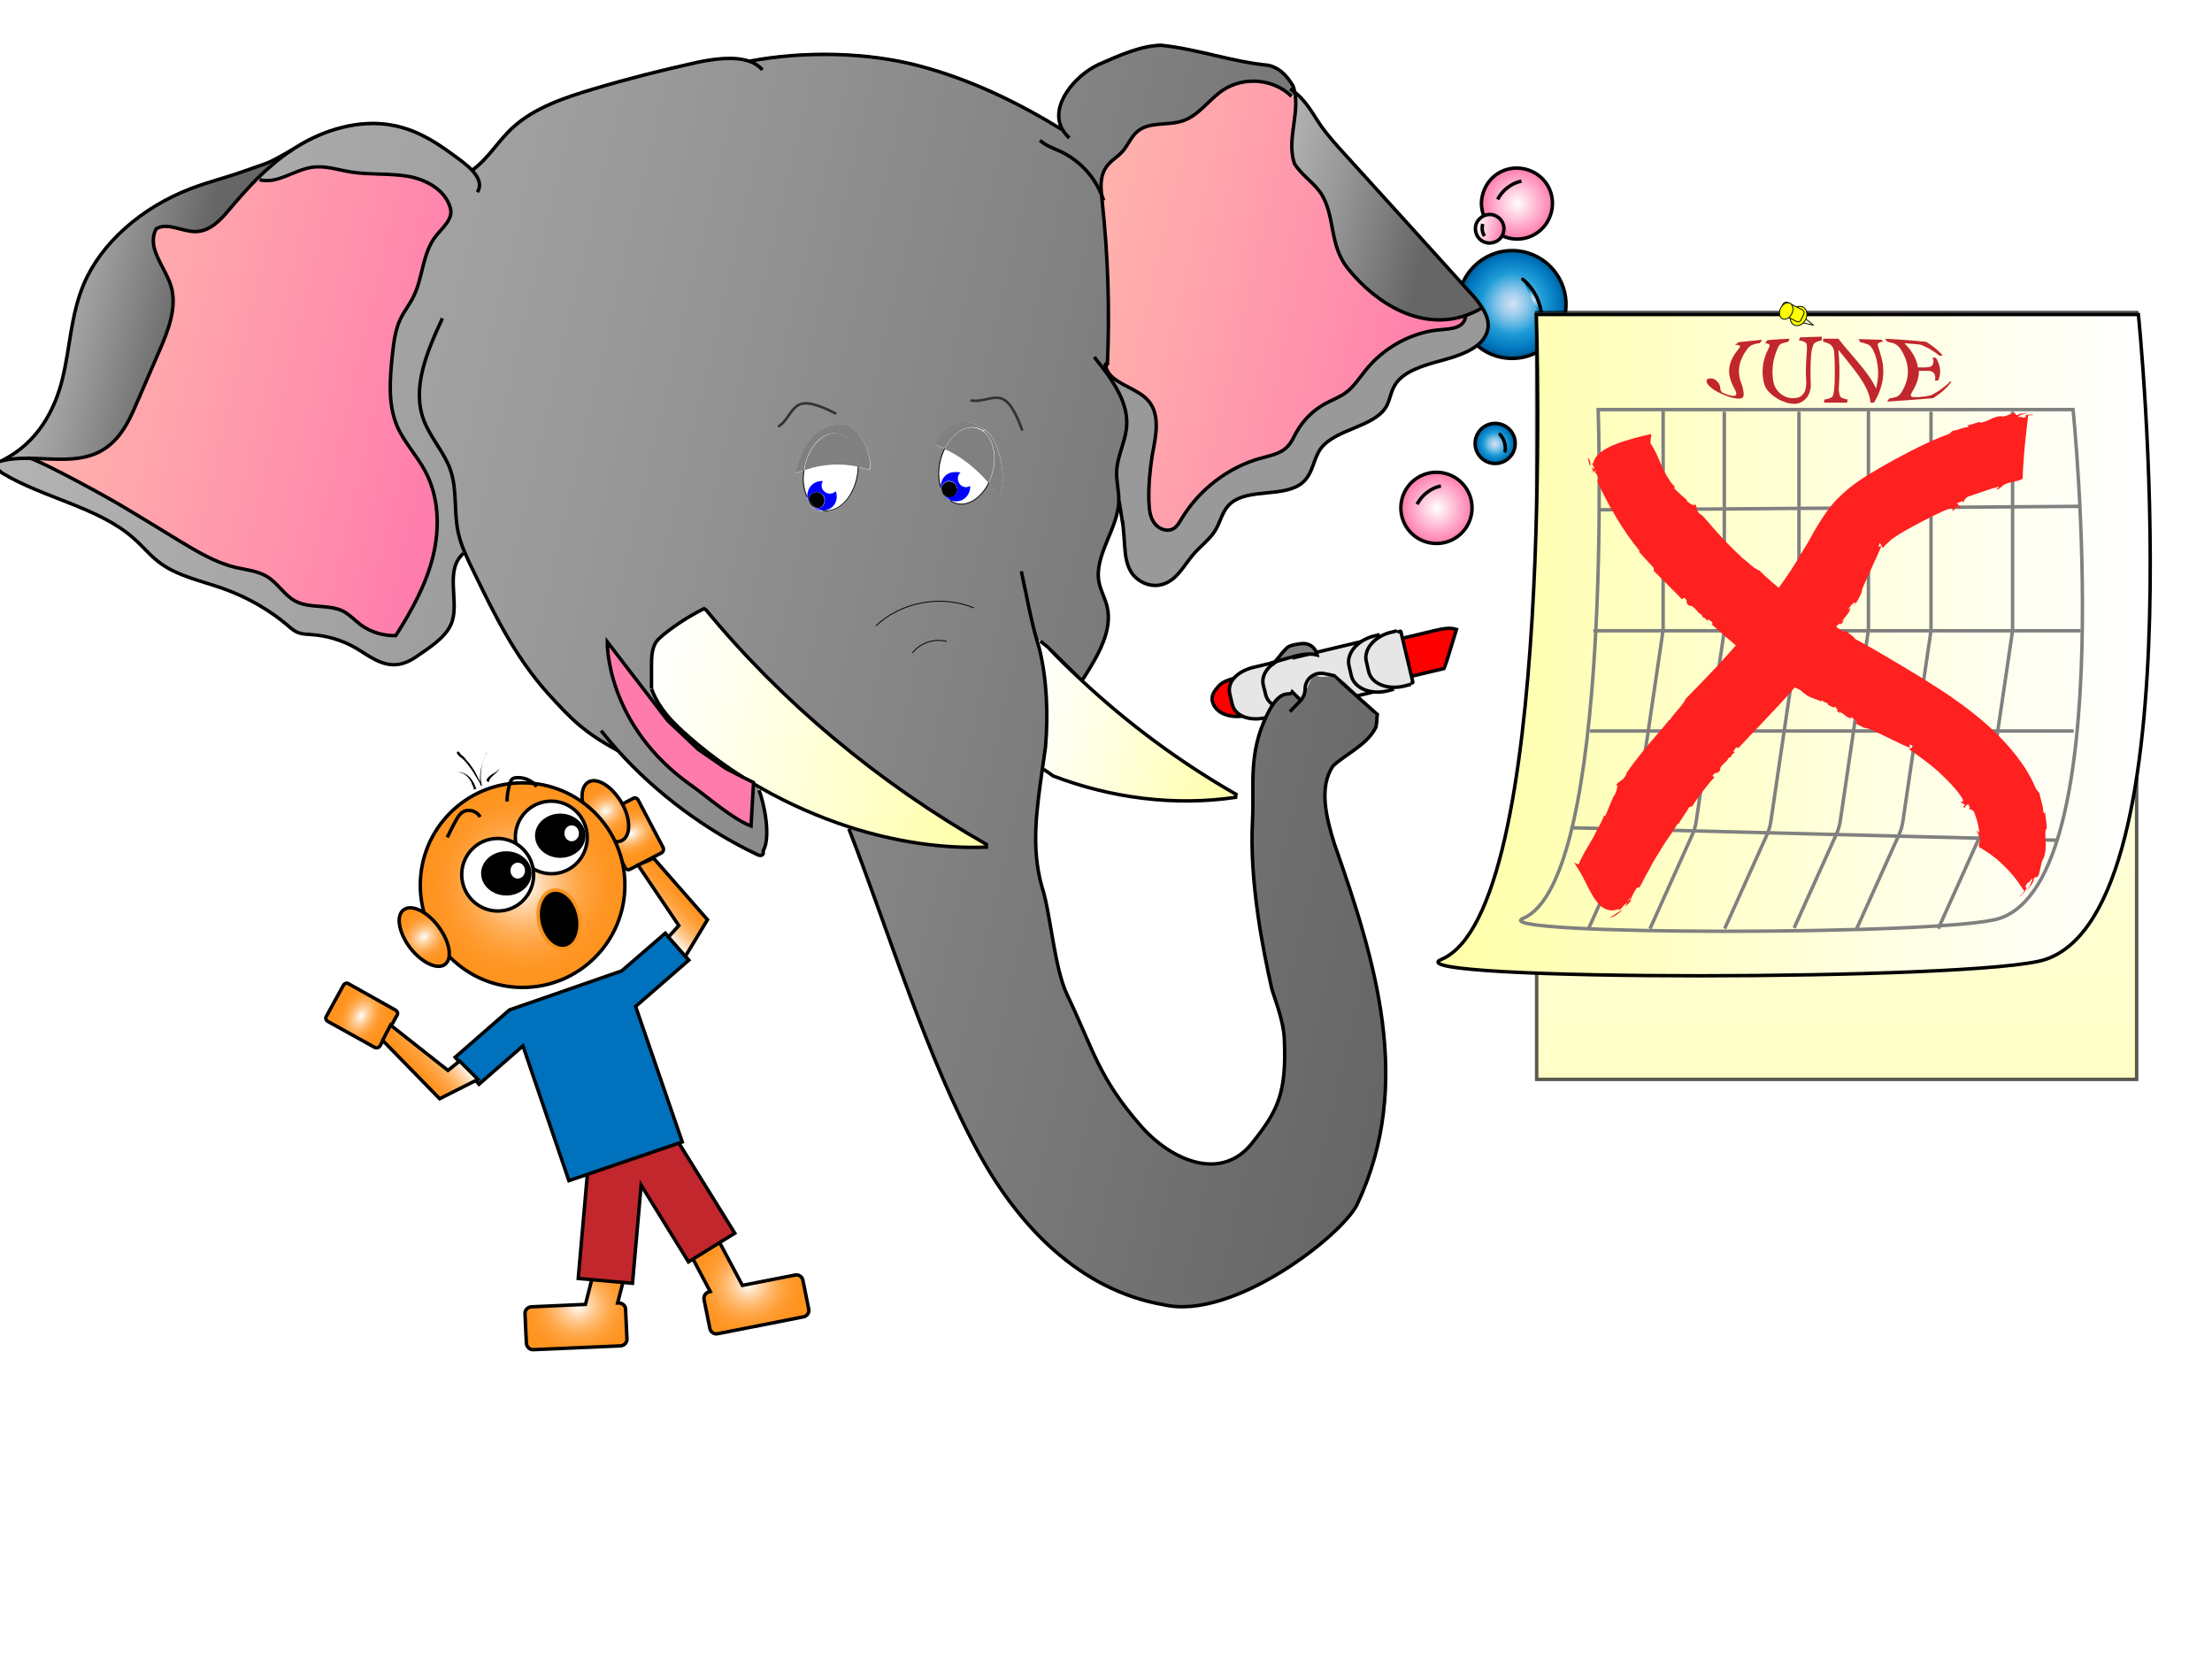 <?xml version="1.0" encoding="utf-8"?>
<!-- Generator: Adobe Illustrator 19.2.0, SVG Export Plug-In . SVG Version: 6.00 Build 0)  -->
<svg version="1.1" id="Layer_1" xmlns="http://www.w3.org/2000/svg" xmlns:xlink="http://www.w3.org/1999/xlink" x="0px" y="0px"
	 viewBox="0 0 640 480" style="enable-background:new 0 0 640 480;" xml:space="preserve">
<style type="text/css">
	.st0{fill:url(#SVGID_1_);stroke:#000000;stroke-miterlimit:10;}
	.st1{fill:url(#SVGID_2_);stroke:#000000;stroke-linecap:round;stroke-linejoin:round;}
	.st2{fill:none;stroke:#000000;stroke-miterlimit:10;}
	.st3{fill:#FF0000;stroke:#000000;stroke-miterlimit:10;}
	.st4{fill:#E6E6E6;stroke:#000000;stroke-miterlimit:10;}
	.st5{fill:url(#SVGID_3_);}
	.st6{opacity:0.65;fill:url(#SVGID_4_);stroke:#000000;stroke-miterlimit:10;enable-background:new    ;}
	.st7{fill:url(#SVGID_5_);stroke:#000000;stroke-miterlimit:10;}
	.st8{fill:none;stroke:#808080;stroke-miterlimit:10;}
	.st9{fill:#C1272D;}
	.st10{fill:#FF2020;}
	.st11{fill:#FFFF00;stroke:#000000;stroke-width:0.25;stroke-miterlimit:10;}
	.st12{fill:none;stroke:#000000;stroke-width:0.25;stroke-miterlimit:10;}
	.st13{fill:url(#SVGID_6_);stroke:#000000;stroke-miterlimit:10;}
	.st14{fill:url(#SVGID_7_);stroke:#000000;stroke-miterlimit:10;}
	.st15{fill:#C1272D;stroke:#000000;stroke-miterlimit:10;}
	.st16{fill:url(#SVGID_8_);stroke:#000000;stroke-miterlimit:10;}
	.st17{fill:url(#SVGID_9_);stroke:#000000;stroke-miterlimit:10;}
	.st18{fill:url(#SVGID_10_);stroke:#000000;stroke-miterlimit:10;}
	.st19{fill:#FFFFFF;stroke:#000000;stroke-miterlimit:10;}
	.st20{fill:url(#SVGID_11_);stroke:#000000;stroke-miterlimit:10;}
	.st21{stroke:#F7931E;stroke-miterlimit:10;}
	.st22{fill:#0071BC;stroke:#000000;stroke-miterlimit:10;}
	.st23{fill:url(#SVGID_12_);stroke:#000000;stroke-miterlimit:10;}
	.st24{fill:url(#SVGID_13_);stroke:#000000;stroke-miterlimit:10;}
	.st25{fill:url(#SVGID_14_);stroke:#000000;stroke-miterlimit:10;}
	.st26{fill:url(#SVGID_15_);}
	.st27{fill:url(#SVGID_16_);}
	.st28{fill:url(#SVGID_17_);}
	.st29{fill:#808080;}
	.st30{fill:#FF7BAC;}
	.st31{fill:#0000FF;}
	.st32{fill:#FFFFFF;}
	.st33{fill:url(#SVGID_18_);}
	.st34{fill:#999999;}
	.st35{fill:url(#SVGID_19_);}
	.st36{fill:url(#SVGID_20_);}
	.st37{fill:url(#SVGID_21_);}
	.st38{fill:url(#SVGID_22_);}
	.st39{fill:url(#SVGID_23_);}
	.st40{fill:none;stroke:#333333;stroke-width:0.75;stroke-linecap:round;stroke-miterlimit:10;}
	.st41{fill:url(#SVGID_24_);stroke:#000000;stroke-miterlimit:10;}
	.st42{fill:url(#SVGID_25_);stroke:#000000;stroke-linecap:round;stroke-linejoin:round;}
	.st43{fill:url(#SVGID_26_);}
	.st44{fill:#808080;stroke:#000000;stroke-miterlimit:10;}
	.st45{fill:url(#SVGID_27_);}
</style>
<radialGradient id="SVGID_1_" cx="453.435" cy="43.64" r="15.566" gradientTransform="matrix(-0.994 -0.106 -0.106 0.994 893.008 92.553)" gradientUnits="userSpaceOnUse">
	<stop  offset="0" style="stop-color:#CCE0F4"/>
	<stop  offset="6.405089e-002" style="stop-color:#C3DCF2"/>
	<stop  offset="0.171" style="stop-color:#A9D2EE"/>
	<stop  offset="0.307" style="stop-color:#80C2E7"/>
	<stop  offset="0.465" style="stop-color:#47ACDE"/>
	<stop  offset="0.567" style="stop-color:#1E9CD7"/>
	<stop  offset="0.865" style="stop-color:#0075BE"/>
	<stop  offset="0.994" style="stop-color:#005B97"/>
</radialGradient>
<circle class="st0" cx="437.5" cy="88.1" r="15.6"/>
<radialGradient id="SVGID_2_" cx="447.727" cy="41.799" r="4.716" gradientTransform="matrix(-0.994 -0.106 -0.106 0.994 893.008 92.553)" gradientUnits="userSpaceOnUse">
	<stop  offset="0" style="stop-color:#CCE0F4"/>
	<stop  offset="6.405089e-002" style="stop-color:#C3DCF2"/>
	<stop  offset="0.171" style="stop-color:#A9D2EE"/>
	<stop  offset="0.307" style="stop-color:#80C2E7"/>
	<stop  offset="0.465" style="stop-color:#47ACDE"/>
	<stop  offset="0.567" style="stop-color:#1E9CD7"/>
	<stop  offset="0.865" style="stop-color:#0075BE"/>
	<stop  offset="0.994" style="stop-color:#005B97"/>
</radialGradient>
<path class="st1" d="M446.1,92.9c0.1-4.6-1.9-9.1-5.5-12.1"/>
<path class="st2" d="M185.4,297.3"/>
<g>
	<path class="st3" d="M421.4,182.1c0,0-3.4,11.2-3.5,11.3l-56.8,13.5c-4.9,1.2-9.4-0.4-10.3-3.9c-0.4-1.7,0.4-2.9,1.7-4.4
		c1.3-1.5,3.5-2.1,6-2.7l56.8-13.5C417.5,181.9,419.6,181.5,421.4,182.1z"/>
	<path class="st4" d="M405.3,182.7l3.5,14.7c0.1,0.3-1.5,0.4-2.6,0.7l-39.8,9.5c-4.8,1.2-9.1-0.4-9.9-3.9l-0.7-3
		c-0.8-3.5,2.3-6.6,7.2-7.7l39.8-9.5C403.8,183.2,405.2,182.4,405.3,182.7z"/>
	<path class="st4" d="M377.7,204.6c-1.1,0.3-1.8,0.4-1.8,0.4c-4.5,1.1-8.9-0.7-9.7-4l-0.7-2.8c-0.8-3.3,2.3-6.9,6.8-8
		c0,0,0.5-0.1,1.5-0.4"/>
	<path class="st4" d="M403.3,199.4c-1.2,0.3-1.9,0.5-1.9,0.5c-4.9,1.2-9.5-0.8-10.4-4.3l-0.7-3c-0.8-3.5,2.4-7.4,7.3-8.6
		c0,0,0.6-0.1,1.6-0.4"/>
	<path class="st4" d="M408.2,198c-1.2,0.3-1.9,0.5-1.9,0.5c-4.9,1.2-9.5-0.7-10.3-4.2l-0.7-3c-0.8-3.5,2.5-7.3,7.3-8.4
		c0,0,0.6-0.1,1.6-0.4"/>
</g>
<linearGradient id="SVGID_3_" gradientUnits="userSpaceOnUse" x1="425.791" y1="215.327" x2="2.916" y2="116.668">
	<stop  offset="4.926108e-003" style="stop-color:#666666"/>
	<stop  offset="0.63" style="stop-color:#9A9A9A"/>
	<stop  offset="0.995" style="stop-color:#B3B3B3"/>
</linearGradient>
<path class="st5" d="M272.7,142.7c-0.3-0.5-0.4-1.1-0.4-1.6c-1.1-3.3-0.8-7.6,1.1-11.2l-2.7-1.2c0.3-0.6,0.6-1.1,1-1.7
	c3.9-5.7,8.5-6.2,13.2-2.7c0.3,0.3,0.7,0.5,1,0.8c2.7,2.3,5.5,11.9,3.6,17.8c-0.1,0.2-0.2,0.4-0.4,0.2l-2.7-3.2
	c-0.1-0.1-0.2-0.2-0.3-0.3c-0.2,0.5-0.5,1-0.8,1.5c-2.9,4.5-7.3,6-10.4,3.7c0,0,0,0-0.1,0c-0.8-0.4-1.6-1.1-2-2
	C272.8,142.8,272.7,142.7,272.7,142.7z M232.5,137.9c0-0.6,0.1-1.2,0.2-1.8l-2.4,0.8c0.1-0.7,0.3-1.4,0.5-2.1
	c2.4-8.4,7.1-12.1,13.1-12c3.1,0,8.2,6.2,7.9,12.6c0,0.3-0.1,0.5-0.3,0.5l-3.2-0.7c0,0,0,0.1,0,0.2c-0.2,6.2-3.8,11.8-8.2,12.5
	c-0.7,0.1-1.4,0.1-2.1,0c0,0,0,0-0.1,0c-1.1,0-2.3-0.5-3.1-1.4c0,0,0-0.1-0.1-0.1l0,0c-0.1-0.1-0.1-0.2-0.2-0.2
	c-0.1-0.1-0.1-0.2-0.2-0.3c-0.4-0.6-0.7-1.3-0.7-1.9l0,0C232.8,142.2,232.4,140.2,232.5,137.9z M175.7,185.7l17.5,22.8l8.8,8.3
	l8.1,5.6l4.9,2.5c-4.6-2.9-8.9-6.1-13.1-9.5c-6.1-5.1-10.9-9.4-13.4-16.1c0-2.2,0-4.4,0-6.6c0-2.5,0.1-5.2,1.5-7.1
	c0.5-0.7,1.2-1.3,2-1.9c3.5-2.9,7.5-5.4,11.7-7.5l0.6,0.4c22,26.7,49.9,50,81.1,67.8v0.8c-13,0.5-26.5-1.6-39.6-5.8l-0.1,0.4
	c11.6,29.8,22.7,66.9,37.9,94.4c11.3,20.4,28.8,39.1,53.2,43.3c20,4.7,51.8-20.2,56-29.1c16.4-34.9,5.2-70.5-6.6-104.2
	c-2.4-7.6-4.6-16.5-0.4-22.6c3.6-3.4,9.9-6.1,12.4-11.2c0.3-1.3,0.6-2.7,0.4-3.7c-1.1,1.3-2.1-2.8-3.5-3.6s-7.4-7.8-9-7.6
	s-4.5,0.8-5.6-0.3c-0.8-0.8-3.9,8.5-4,7.4c-0.2-2.3-5.7-4.1-9.7,3.9c-5.6,11.3-3.8,20.1-4.3,30.6c-1,18,3.2,38.3,5.5,48.6
	c0.5,2.2,3.5,9.2,3.7,14.9c0.7,15.8-2,20.8-9.3,30c-9,11.4-23.4,5-32-4.7c-12.5-14.2-13.9-22.2-21.5-38.1
	c-3.8-7.9-4.8-23.6-7.3-31.2c-3.3-11.5-1.5-22.8,0.1-34.3c0.3-2.1,0.6-4.2,0.9-6.3c0.8-9.6,0.4-19.6-1.8-28.5
	c-0.2-0.7-0.4-1.3-0.6-2l0.8-0.2l2.5,2l9.6,9.4l0.6-0.8c4.2-6.6,8.5-13.7,6.7-20.7c-0.6-2.3-1.8-4.5-2.3-6.8
	c-1.6-7.8,5.5-15.6,5.7-23.6c0.1-3-0.8-5.9-0.6-8.9c0.2-4.1,2.4-8,2.8-12c0.6-5.6-2-10.8-5.4-15.7l0.4-0.3c-0.5-0.7-0.9-1.6-1-2.5
	c-0.2,0.1-0.3,0.1,0-0.2c0,0.1,0,0.1,0,0.2c0.1-0.1,0.2-0.1,0.3-0.2c0.7-15.8,0.2-31.6-1.5-47.3c-0.1-0.7-0.1-1.4-0.2-2.1
	c-0.2-2.8-0.1-5.7,1.4-7.9c1.3-1.8,3.3-2.8,4.7-4.5c1.5-1.7,2.4-4.1,4.1-5.6c3.6-3.1,9.1-1.7,13.5-3.3c4.5-1.6,7.4-6.1,11.4-8.8
	c6-4,14.7-3.2,19.9,1.8l0.9-0.1c-0.1-0.5-0.1-1.1-0.3-1.6c-0.1-0.5-0.2-0.9-0.4-1.4c-1-1.6-3.1-4.9-7.1-5.9c-11-1.2-20-4.7-31-5.8
	c-5.6,0.1-11.9,2.8-18.2,5.6c-6.9,3.3-14.1,12-10.5,18.6l-0.1,0.1c-12.4-7.6-26-14.3-41-18.3s-33.4-4.4-49.2-1.4v0.1
	c-4.3-1.6-10.4-0.8-15.5,0.3c-10,2.2-19.9,4.7-29.6,7.6c-8.5,2.5-17.2,5.5-23.3,11c-4.4,3.9-7.1,9-11.9,12.5
	c-0.8-0.9-1.8-1.7-2.8-2.5c-6-4.5-12.3-9.2-20.5-10.6c-9.4-1.7-19.7,1.4-27.6,6.4c-0.4,0.2-0.8,0.5-1.1,0.7c-3.7,2.4-7,5.3-10,8.2
	l0.5,0.5c5.1,1.3,9.9-2.8,15.1-3.6c3.9-0.6,7.7,0.8,11.6,1.4c5.4,0.8,10.9,0.3,16.2,1.2c5.3,0.9,10.9,4,12.3,9.2
	c0.9,3.1-2.2,5.6-4.2,8.1c-3.9,4.9-3.7,12-6.5,17.6c-1.1,2.2-2.7,4.2-3.8,6.5c-1.5,3.2-1.9,6.9-2.3,10.5c-0.7,6.9-1.3,14,1.4,20.4
	c2,4.6,5.6,8.4,8,12.8c4.1,7.5,4.4,16.5,2.4,24.8c-2,8.2-6.2,15.8-10.8,23c-3.6,0.1-7.2-1-10.1-3.1c-1.7-1.3-3.2-2.9-5-3.9
	c-4.3-2.2-9.7-0.7-14-3c-3.1-1.7-5-5.1-8-7c-2.7-1.7-6-2-9.1-2.7c-6-1.4-11.4-4.7-16.7-7.9c-4.9-3-9.8-6-14.8-9
	c-5.7-3.5-24.5-13.7-28.1-14.7c-0.2,0-0.4,0-0.6,0c-2.5,0-5,0.1-7.3,0.7c-0.5,0.1-1,0.2-1.3,0.5c-1.1,0.9,0.1,2.3,1.3,3.1
	c11.9,7.2,27.9,9.9,37.9,18.8c2.8,2.4,5,5.3,8,7.4c5,3.6,11.8,5,18,7.2c7,2.5,13.4,6.2,18.7,10.7c0.9,0.8,1.9,1.7,3.2,2.1
	c1.1,0.4,2.4,0.4,3.6,0.5c4.6,0.3,9,1.7,12.7,3.8c3.9,2.3,7.8,5.6,12.6,4.8c2.4-0.4,4.4-1.7,6.2-3c4-2.7,8.2-5.7,9.3-9.7
	c1.8-6.1-2.2-14.7,3.2-19.4l0.3-0.1c0.8,1.9,1.7,3.8,2.6,5.6c5.9,12.2,11.9,24.5,21.4,35.1c6.8,7.5,10.5,11.3,20.3,16.6l0,0
	c11.1,12.4,25.6,23.2,40.2,30c0.6,0.3,1.3,0.5,1.7,0c0.3-0.3,0-0.8,0.2-1.2c2.1-3.9,0.3-13.3-1.3-17.4l0.4-0.7
	c-0.7-0.4-1.4-0.8-2.1-1.2l-0.7,12.3c-5.5-2.2-12.4-8.3-17.2-11.7C175.1,209.7,175.7,185.7,175.7,185.7z"/>
<linearGradient id="SVGID_4_" gradientUnits="userSpaceOnUse" x1="531.4" y1="312.3" x2="531.4" y2="90.4">
	<stop  offset="4.926108e-003" style="stop-color:#FFFFA8"/>
	<stop  offset="0.668" style="stop-color:#FFFFE6"/>
	<stop  offset="0.995" style="stop-color:#FFFFFF"/>
</linearGradient>
<rect x="444.6" y="90.4" class="st6" width="173.6" height="221.9"/>
<linearGradient id="SVGID_5_" gradientUnits="userSpaceOnUse" x1="416.07" y1="186.662" x2="622.133" y2="186.662">
	<stop  offset="4.926108e-003" style="stop-color:#FFFFA8"/>
	<stop  offset="0.668" style="stop-color:#FFFFE6"/>
	<stop  offset="0.995" style="stop-color:#FFFFFF"/>
</linearGradient>
<path class="st7" d="M591.8,277.6c-18.7,6.3-189.8,6.3-174.8,0c33.4-14,27.5-186.6,27.5-186.6h174.2
	C618.7,91,636.3,262.7,591.8,277.6z"/>
<path class="st8" d="M578.6,265.7c-14.8,5-149.7,5-137.9,0c26.3-11.1,21.7-147.2,21.7-147.2h137.4
	C599.8,118.5,613.7,253.9,578.6,265.7z"/>
<g>
	<g>
		<path class="st9" d="M509.1,99.3c-0.2,0-0.5,0.1-0.9,0.1c-0.4,0.1-0.7,0.2-1,0.3c-0.3,0.1-0.7,0.3-0.9,0.5
			c-0.3,0.2-0.5,0.5-0.7,0.7c-2.5,3.3-3.1,6.6-1.8,10c0.2,0.5,0.4,1.1,0.5,1.6c0.1,0.6,0.2,1.1,0.2,1.5c0,0.5-0.1,0.9-0.4,1.1
			s-0.8,0.3-1.6,0.2c-1.2-0.1-2.7-0.6-4.3-1.3c-1.6-0.7-3.1-1.6-4-2.7c-0.4-0.5-0.5-0.9-0.4-1.3s0.5-0.5,1.1-0.5
			c0.5,0,1,0.1,1.4,0.4s0.7,0.6,1,1c0.1,0.2,0.2,0.5,0.3,0.7c0.1,0.2,0.1,0.4,0.1,0.6s0.1,0.3,0.1,0.6c0.1,0.2,0.2,0.4,0.3,0.6
			c0.4,0.3,0.9,0.5,1.5,0.7s1.1,0.4,1.7,0.4c0.6,0.1,0.9,0,1-0.3c0.1-0.2,0.1-0.5-0.1-1c-0.2-0.4-0.4-0.9-0.7-1.4
			c-0.3-0.6-0.6-1.2-0.8-2c-1-2.9-0.2-5.8,2.2-8.7c0.2-0.3,0.4-0.5,0.5-0.7s0.1-0.3-0.1-0.4c-0.1-0.1-0.3-0.2-0.6-0.2
			c-0.3,0-0.5,0-0.7,0c0.3-0.3,0.7-0.5,1-0.8c2.3-0.2,4.5-0.5,6.8-0.7C509.6,98.8,509.4,99,509.1,99.3z"/>
		<path class="st9" d="M527.1,98.5c-0.2,0-0.5,0.1-0.9,0.2s-0.8,0.3-1.1,0.5s-0.5,0.6-0.7,1.3c-0.2,0.6-0.3,1.4-0.4,2.3
			c-0.2,2.7-0.2,5.4-0.1,8.2c0.1,1-0.1,1.9-0.4,2.7c-0.3,0.8-0.7,1.4-1.3,1.9c-0.5,0.5-1.1,0.8-1.6,1c-0.6,0.2-1.2,0.3-1.8,0.2
			c-0.9,0-1.8-0.2-2.7-0.6c-0.9-0.3-1.7-0.7-2.5-1.3c-0.8-0.5-1.4-1.1-2-1.7c-0.5-0.6-0.9-1.3-1.1-1.9c-1-3.5-0.6-7,1.2-10.5
			c0.2-0.3,0.2-0.5,0.3-0.7c0-0.2,0-0.4-0.2-0.5c-0.1-0.1-0.3-0.2-0.5-0.2c-0.2-0.1-0.5-0.1-0.6-0.1c0.2-0.3,0.4-0.6,0.7-0.9
			c2.1-0.2,4.3-0.3,6.4-0.4c-0.2,0.3-0.3,0.6-0.4,0.9c-0.2,0-0.5,0.1-0.9,0.2s-0.6,0.2-0.8,0.2c-0.3,0.1-0.6,0.3-0.8,0.5
			s-0.4,0.5-0.5,0.8c-1.5,3.3-1.9,6.6-1.3,9.9c0.1,0.5,0.3,1,0.5,1.5c0.3,0.5,0.6,1,1.1,1.5s1.1,0.9,1.7,1.2
			c0.6,0.3,1.4,0.5,2.3,0.5c0.9,0,1.5-0.1,2.1-0.4c0.5-0.3,0.9-0.7,1.2-1.2s0.4-1,0.5-1.5s0.1-1,0.1-1.6c-0.2-2.6-0.1-5.1,0.1-7.7
			c0.1-1,0.1-1.8,0.1-2.4s-0.1-1-0.3-1.2s-0.6-0.4-1-0.5s-0.8-0.2-1-0.2c0.1-0.3,0.2-0.6,0.3-0.9c2.1-0.1,4.2-0.1,6.3-0.2
			C527.1,97.9,527.1,98.2,527.1,98.5z"/>
		<path class="st9" d="M544.9,98.8c-0.2,0-0.5,0.1-0.8,0.2c-0.4,0.1-0.6,0.2-0.7,0.4c-0.2,0.2-0.1,0.6,0.1,1.2
			c0.2,0.6,0.5,1.4,0.7,2.3c1.4,4.5,0.7,9.1-2,13.6c-0.3,0-0.7,0-1,0c-0.4-5-5.3-10.2-9.3-15.3c0.3,3.3,0.4,6.5,0.2,9.8
			c-0.1,1.1-0.1,1.9,0,2.5s0.2,1,0.4,1.3c0.2,0.2,0.5,0.4,1,0.5c0.5,0.2,0.9,0.3,1.1,0.3c-0.1,0.3-0.1,0.6-0.2,0.9
			c-2.2,0-4.4,0-6.6,0c0-0.3,0-0.6,0-0.9c0.2,0,0.6-0.1,1.1-0.2c0.5-0.2,0.8-0.3,1-0.4c0.3-0.2,0.5-0.6,0.6-1.1s0.2-1.4,0.3-2.6
			c0.1-3.1,0.1-6.2-0.1-9.3c0-0.4-0.1-0.8-0.3-1.2c-0.2-0.4-0.3-0.7-0.6-0.9c-0.3-0.3-0.7-0.5-1.2-0.7s-0.8-0.3-1.1-0.3
			c0-0.3,0-0.6,0-0.9c1.5,0,2.9,0,4.4,0c3.7,4.8,8.8,9.7,10.9,14.4c0.8-3,0.8-5.9,0-8.9c-0.3-1.1-0.7-1.9-1-2.5
			c-0.4-0.6-0.7-1-1.1-1.2c-0.3-0.2-0.7-0.3-1.3-0.5s-1-0.3-1.2-0.3c-0.1-0.3-0.3-0.6-0.4-0.9c2.1,0.1,4.2,0.1,6.3,0.2
			C544.4,98.2,544.6,98.5,544.9,98.8z"/>
		<path class="st9" d="M564.6,110.4c-1,1.6-2.8,3.2-5.3,4.8c-4.4,0.4-8.9,0.7-13.3,1c0.2-0.3,0.4-0.6,0.6-0.9c0.2,0,0.6-0.1,1-0.2
			s0.7-0.1,0.9-0.2c0.3-0.1,0.6-0.3,0.9-0.5c0.2-0.2,0.5-0.5,0.7-0.8c2.7-4.3,2.5-8.6-0.4-12.9c-0.2-0.3-0.4-0.5-0.7-0.7
			c-0.2-0.2-0.6-0.4-0.9-0.6c-0.3-0.1-0.6-0.2-1.1-0.3c-0.4-0.1-0.7-0.2-0.9-0.2c-0.2-0.3-0.5-0.6-0.7-0.9c4,0.2,8,0.5,11.9,0.9
			c2.1,1.3,3.7,2.6,4.8,4c-0.3,0-0.6,0-1,0c-0.6-0.6-1.6-1.2-2.9-2c-1.3-0.7-2.2-1.1-2.7-1.2c-0.3,0-0.6-0.1-0.9-0.1
			c-0.3,0-0.7-0.1-1.1-0.1c-0.8-0.1-1.7-0.1-2.5-0.2c2.3,2.3,3.6,4.7,3.9,7c0.7,0,1.4,0,2.1,0c0.7,0,1.2-0.1,1.5-0.2
			s0.5-0.3,0.7-0.6c0.1-0.2,0.2-0.5,0.2-0.9s-0.1-0.7-0.3-1.1c0.3,0,0.6,0,1,0c1.4,2.2,1.6,4.4,0.7,6.6c-0.3,0-0.7,0-1,0
			c0.1-0.4,0.2-0.8,0.1-1.2c-0.1-0.4-0.2-0.7-0.3-0.9c-0.3-0.3-0.6-0.5-0.9-0.6c-0.4-0.1-0.8-0.1-1.4-0.1c-0.7,0-1.4,0-2.1,0
			c0,1.8-0.5,3.5-1.5,5.3c-0.3,0.5-0.6,0.9-0.7,1.3c-0.2,0.3-0.2,0.5-0.1,0.7c0.1,0.1,0.3,0.2,0.6,0.3c0.3,0,0.8,0,1.4,0
			c0.3,0,0.6,0,1-0.1c0.4,0,0.8-0.1,1.1-0.1c0.3-0.1,0.7-0.1,1.1-0.2c0.4-0.1,0.8-0.2,1.1-0.4c0.8-0.4,1.8-1,2.8-1.8
			c1.1-0.8,1.7-1.3,2-1.7C563.9,110.4,564.2,110.4,564.6,110.4z"/>
	</g>
</g>
<line class="st8" x1="462.6" y1="147.5" x2="601.7" y2="146.5"/>
<line class="st8" x1="461" y1="182.5" x2="602" y2="182.5"/>
<line class="st8" x1="460" y1="211.5" x2="600" y2="211.5"/>
<line class="st8" x1="454.8" y1="239.5" x2="595.1" y2="243.1"/>
<path class="st8" d="M481.2,118.9V147v34.5c0,0.7-0.1,1.4-0.2,2.1l-7.9,53.6c-0.2,1.5-0.6,2.9-1.2,4.2l-12.2,27.1"/>
<path class="st8" d="M498.9,119.1v28.1v34.5c0,0.7-0.1,1.4-0.2,2.1l-7.9,53.6c-0.2,1.5-0.6,2.9-1.2,4.2l-12.2,27.1"/>
<path class="st8" d="M520.5,119.1v28.1v34.5c0,0.7-0.1,1.4-0.2,2.1l-7.9,53.6c-0.2,1.5-0.6,2.9-1.2,4.2L499,268.7"/>
<path class="st8" d="M540.6,118.9V147v34.5c0,0.7-0.1,1.4-0.2,2.1l-7.9,53.6c-0.2,1.5-0.6,2.9-1.2,4.2l-12.2,27.1"/>
<path class="st8" d="M558.7,119.1v28.1v34.5c0,0.7-0.1,1.4-0.2,2.1l-7.9,53.6c-0.2,1.5-0.6,2.9-1.2,4.2l-12.2,27.1"/>
<path class="st8" d="M582.3,119.1v28.1v34.5c0,0.7-0.1,1.4-0.2,2.1l-7.9,53.6c-0.2,1.5-0.6,2.9-1.2,4.2l-12.2,27.1"/>
<g>
	<g>
		<g>
			<g>
				<g>
					<path class="st10" d="M459.6,132.4c-0.2,0.7,0.2,1.7,0.5,2.6C460.3,134.1,460.1,133.3,459.6,132.4z"/>
					<path class="st10" d="M460.1,135.1L460.1,135.1C460.2,135.1,460.1,135,460.1,135.1L460.1,135.1z"/>
					<path class="st10" d="M585.5,258.7c0.3-0.3,0.5-0.7,0.8-1.1C586,258,585.7,258.3,585.5,258.7z"/>
					<path class="st10" d="M486.6,173.4l0.7-0.5c1.6,1.5-0.2,1.1,1.5,2.4c1.4-0.3,2.5,2.4,3.4,2.4c-0.1,0.1,0.7,0.8,0.4,1
						c0.6-0.3,0.9,0.6,1.5,0.9c0.3,0,0-0.2,0-0.5l1.2,0.8c0.3,0.5,0.2,0.9-0.3,0.5c1.4,1.3,5.5,5,9.8,8.4s8.8,6.6,10.5,7.6
						c-0.2-0.7-1.4-1.1-1.3-2c1.1,0.3,1.2,1,1.8,0.9c-0.3,1.1,1.8,1.5,1.8,2.9l0.6-0.3l0.2,0.6c4.2,2,1.1,0.3,4.4,2.7
						c2,1.2,3.4,1.1,4.4,2c-0.2-0.1-0.4-0.7,0.2-0.5c-0.2,0.5,1.6,0.5,1.5,1.2c0.5,0.3,2.1,1.3,2,0.4c0.1,0.5,1.5,1.5,0.4,1.3
						c0.5,0.3,0.9,0.7,1.3,0.8l-0.5-0.6c1.7,0.9,2.3,2,3.7,2.1l-0.5-0.6c1,0.6,1.9,1,1.9,1.9l-1.1-0.4c1.6,1,2.7,1.6,4.2,2.1
						l-0.5-0.3c1.1,0.2,3.9,1.6,6.6,2.9c2.7,1.3,5.4,2.7,6.3,2.8l-0.3-0.9l1.5,0.5c-0.1-0.1-1.7,1.1-1.7,0.8
						c1.3,0.9,5.5,3.7,8.9,6.8c1.7,1.6,3.3,3.2,4.5,4.6c1.2,1.4,2,2.6,2.3,3.2c0.3,1-0.6,0.7-0.7,0.7c0.8,0.9,0.8,0.1,1.3,1
						c0.1,0.3-0.4,0.2-0.6,0.1c0.3,0.3,0.3,0.8,0.6,0.7c-0.1-0.6,0.6-0.7,0.9-1.2c0,0,0.2,0.3,0.3,0.6c0.2,0.3,0.3,0.6,0.3,0.6
						l-0.4,0.2c0.1,0.2,1.4,0.1,1.7,1.3c0.7,1.9,1.3,3.9,1.3,5.6c-0.3,0-0.4-0.4-0.6-0.7c0,0.2,0.1,0.5-0.1,0.7
						c0.5-0.4,0.3,0.7,0.5,0.4c0.5,0.6,0.5,1.4,0.4,2c-0.1,0.7-0.4,1.2-0.2,1.8c0.4,0.2,4.2,2.3,7.2,5.4c1.6,1.5,3,3.2,4,4.6
						s1.7,2.5,1.9,2.7c-0.6,0.8-1.4,1.6-1.6,1.7c0.2,0,0.7-0.4,1.1-0.9c0.5-0.5,0.9-1.1,1.2-1.6l-0.4-0.5c1.1-2.1,0.7-0.3,1.8-2.3
						c0.5,0.1-0.4,2.1-1.6,3.7c1.2-1.4,2.3-2.7,2.2-3.6c0.9-1.4,0.5,0.5,1.5-1.2c0.4-1.4,0.6-3.2,1.2-4.6h0.1
						c0.7-1.7,0.7-3.2,0.7-4.5c-0.1-1.3-0.2-2.6,0-4.2l0.2,0.3c0.3-1.1-0.3-3.4-0.4-5.4c0,0.6-0.3,1.1-0.5,0
						c-0.2-2.3-0.9-3.6-1.1-5.2c0,0-0.3-0.3-0.5-0.6c-0.3-0.3-0.5-0.6-0.5-0.6c-0.7-1.7-2-4.5-4-7.3c-2-2.9-4.4-5.7-7.1-8.4
						c-5.3-5.3-11.1-9.3-13.4-10.9l0.2,0.1c-3.5-2.4-8.9-5.8-14.1-8.9c-5.2-3.1-10.3-6.1-13.9-8c-0.8-1.1-2.3-1.9-3.3-2.7
						c0.5,0.6,0.1,0.7-0.4,0.4c-3.2-2.2-0.4,0.1-3.8-1.9c-2-1.1-6.5-4.1-10.7-7.4c-4.2-3.3-8.1-6.7-9.5-8.2c-2.1-0.8-3.7-2.9-5.5-4
						h0.3c-0.9-0.6-3.5-3.2-6-5.9s-4.8-5.5-5.7-6.4l0.1,0.3c-1.8-1.4-1-1.7-1.8-3.2c-0.5,0.7-2-0.5-2.5-1l0.2-0.1
						c-0.8-0.8-2.8-2.3-3.9-3.7l0.4-0.2c-0.6-0.5-1.3-1.3-1.8-2.2c-0.6-0.8-1-1.7-1.3-2.1c-1.1-2.2-2.3-5.8-4.1-8.4
						c0,0,0.1-0.6,0.1-1.2c0.1-0.6,0.2-1.2,0.2-1.2l-0.2-0.2c0,0-3.8,0.8-7.9,2.1c-4,1.3-8.2,3.3-8.7,6.3l-0.4,0.1l0.5,0.9
						c0.3,1.2,1,1.5,0.6,1.6c0,0-0.2-0.4-0.3-0.8c-0.2-0.4-0.3-0.8-0.3-0.8c0.4,1.2-0.2,0.5-0.6,0.2c0.2,0.5,0.4,1,0.4,1.4
						c0.3,0.1,0.1-0.2,0.1-0.5c0.4,0.5,1.2,1.2,1.4,2c0.5,1.1-0.6,0.4,0,1.7c1.6,3.5,3.4,6.9,5.4,10.2s4.1,6.4,6.6,9.4
						c0,0.3-0.2,0.1-0.4,0c1.6,1.7,2.9,3.3,4.4,4.8c0.2,0.6,0.1,0.9,0.1,1.1c0-0.2,2,1.9,4.1,4c1,1,2.1,2.1,2.9,2.9
						C486.1,172.8,486.6,173.4,486.6,173.4z"/>
				</g>
			</g>
		</g>
	</g>
</g>
<g>
	<g>
		<g>
			<g>
				<g>
					<path class="st10" d="M465.7,265.6c1.2-0.2,2.7-1.3,3.9-2.5C468.4,263.8,467.3,264.5,465.7,265.6z"/>
					<path class="st10" d="M469.7,263.1L469.7,263.1L469.7,263.1L469.7,263.1z"/>
					<path class="st10" d="M587.3,119.7c-0.3,0-0.6,0.1-0.9,0.1C586.7,119.8,587,119.8,587.3,119.7z"/>
					<path class="st10" d="M496,225l-0.5-0.6c1.4-1.7,1.1,0.1,2.2-1.6c-0.3-1.3,2.3-2.5,2.3-3.4c0.1,0.1,0.7-0.7,1-0.4
						c-0.3-0.6,0.6-0.9,0.9-1.4c0-0.3-0.2,0-0.5,0l0.8-1.2c0.5-0.3,0.9-0.2,0.5,0.3c0.7-0.7,1.9-2,3.5-3.7s3.5-3.7,5.5-5.8
						c3.9-4.1,7.8-8.4,9-10.1c-0.7,0.1-1.3,1.3-2.2,1.2c0.4-1.1,1.2-1.1,1.2-1.8c1.1,0.4,1.8-1.7,3.2-1.7l-0.3-0.6l0.7-0.2
						c2.7-4.2,0.5-1.1,3.4-4.4c1.6-2.1,1.7-3.5,2.8-4.5c-0.1,0.2-0.8,0.4-0.5-0.2c0.5,0.2,0.8-1.7,1.4-1.6c0.3-0.6,1.7-2.2,0.7-2.1
						c0.5-0.1,1.8-1.5,1.4-0.4c0.4-0.5,0.9-0.9,1-1.4l-0.7,0.6c1.2-1.9,2.3-2.5,2.6-4.1l-0.7,0.5c0.7-1.1,1.3-2,2.2-2.1l-0.6,1.2
						c1.3-1.8,1.9-3,2.6-4.8l-0.4,0.5c0.2-0.6,0.7-1.7,1.3-3.1c0.7-1.4,1.4-3,2-4.4c1.3-2.9,2.3-4.9,2.5-5.7c0,0-0.2,0-0.4,0.1
						c-0.2,0-0.4,0.1-0.4,0.1s0.1-0.3,0.2-0.6c0.1-0.3,0.2-0.6,0.2-0.6c-0.1,0.1,1,1.7,0.8,1.6c0.2-0.2,0.5-0.6,0.9-1
						s0.9-0.8,1.5-1.4c1.3-1,3.4-2.3,5.8-3.6c4.9-2.7,9.7-5,11.3-5.5c1.3-0.3,0.6,0.7,0.6,0.8c1.3-0.8,0.4-0.8,1.6-1.3
						c0.4-0.1,0.1,0.4,0,0.6c0.5-0.3,1.1-0.3,1-0.6c-0.7,0.1-0.7-0.7-1.2-1c0,0,0.4-0.2,0.8-0.3c0.4-0.2,0.8-0.3,0.8-0.3l0.1,0.4
						c0.4-0.1,0.4-1.5,2.1-1.9c2.7-0.9,5.6-2,8.3-2.7c0,0.3-0.5,0.6-1,0.9c0.4-0.1,0.9-0.3,1.3-0.2c-0.8-0.3,1-0.6,0.5-0.7
						c1.7-1.6,4.5-1.2,6.1-2.3c0-0.5,0.2-4.8,0.6-9.1c0.4-4.3,1-8.7,1-9.2c0.7-0.1,1.4-0.1,1.6-0.1c-0.2-0.2-1.6-0.2-2.3,0v0.6
						c-1.6,0.4-0.4-0.3-2.1,0c-0.2-0.5,1.3-0.9,2.7-1.1c-1.2,0.1-2.5-0.1-2.9,0.5c-1.2,0,0-0.6-1.4-0.6c-0.9,0.3-2.1,1.1-3.3,1v-0.1
						c-2.8,0.1-3.8,1.7-6.3,1.9l0.2-0.2c-0.9,0-2.4,0.8-4,1c0.5,0,0.9,0.2,0.1,0.5c-1.8,0.2-2.8,1-4.1,1l-1,0.9
						c-1.4,0.5-3.9,1.5-6.7,2.8c-2.8,1.3-6.1,3-9.2,4.7c-1.6,0.9-3.1,1.7-4.6,2.6c-1.5,0.9-3.1,1.8-4.6,2.8s-2.9,2-4.2,3.1
						c-1.2,1-2.3,2-3,2.8l0.2-0.3c-2.2,2.2-4.3,5.2-6.1,8.2c-0.9,1.5-1.7,2.9-2.4,4.2s-1.5,2.5-2.3,3.8c-0.4,0.6-0.8,1.3-1.1,1.9
						c-0.4,0.6-0.8,1.3-1.2,1.9c-0.8,1.2-1.6,2.5-2.4,3.6c-1.7,2.3-3.1,4.5-4.2,6.2c-1.2,0.7-2.2,2.2-3.2,3.1c0.6-0.5,0.7,0,0.4,0.4
						c-2.7,3.2,0.1,0.4-2.5,3.8c-1.4,2-5.3,6.4-9.3,10.8c-4,4.3-8.2,8.6-9.8,10.2c-1.1,2.3-3.5,4.2-4.7,6.3v-0.3
						c-0.7,1-3.6,4.3-6.4,7.6c-1.4,1.7-2.8,3.5-3.9,4.9c-1.1,1.5-2,2.7-2.4,3.4l0.3-0.3c-1.2,2.5-1.6,1.7-3.1,3.3
						c0.8,0.2-0.1,2.4-0.5,3.2l-0.1-0.1c-0.6,1.2-1.7,4.1-2.6,6.1l-0.3-0.3c-0.5,1.8-2.4,4.7-2.9,6c-0.7,1.3-1.8,3-2.8,4.8
						c-0.9,1.7-1.5,2.8-1.6,3.4c0,0-1.3-0.4-1.3-0.5v0.1c0,0,0.6,0.8,1.3,2c0.8,1.3,1.7,3,2.6,4.9c1,1.9,2,3.8,3.4,5.2
						c1.4,1.4,3.3,2.1,5.5,1.2l0.2,0.4c0,0,0.3-0.3,0.6-0.6c0.3-0.3,0.6-0.7,0.6-0.7c1.7-1.6,1.7-2.6,2-2.3c0,0-0.4,0.6-0.9,1.1
						c-0.5,0.6-1,1.1-1,1.1c1.6-1.6,0.7-0.3,0.3,0.5c0.3-0.3,0.7-0.7,1-1s0.6-0.6,0.9-0.9c0.1-0.4-0.3,0.1-0.6,0.4
						c0.6-1.1,1.1-2.5,1.8-3.5c0.4-0.8,0.6-0.7,0.8-0.7c0.2,0,0.4,0,0.8-0.8c0.6-1.1,1-2,1.4-2.7s0.8-1.4,1.2-2.2l1.2-2.2
						c0.4-0.7,0.9-1.4,1.3-2.1l1.3-2.1c0.4-0.7,0.9-1.4,1.4-2.1c1-1.4,1.9-2.8,2.8-4.3c0.2,0,0.1,0.1,0.1,0.3c1.1-1.8,2.2-3.3,3.2-5
						c0.5-0.3,0.8-0.3,1-0.3c-0.2,0,1.3-2.2,3-4.4c0.8-1.1,1.8-2.2,2.4-3C495.5,225.6,495.9,225,496,225z"/>
				</g>
			</g>
		</g>
	</g>
</g>
<g>
	
		<ellipse transform="matrix(0.431 -0.902 0.902 0.431 213.685 521.568)" class="st11" cx="520.5" cy="91.3" rx="2.9" ry="2.3"/>
	<path class="st11" d="M519.8,93l-4.2-2.1c-0.5-0.2-0.7-0.8-0.5-1.3l0.8-1.6c0.2-0.5,0.8-0.7,1.3-0.5l4.2,2.1
		c0.5,0.2,0.7,0.8,0.5,1.3l-0.8,1.6C520.9,93.1,520.3,93.3,519.8,93z"/>
	
		<ellipse transform="matrix(0.431 -0.902 0.902 0.431 213.021 517.522)" class="st11" cx="516.9" cy="89.8" rx="2.5" ry="1.8"/>
	<line class="st12" x1="522.5" y1="92.3" x2="524.7" y2="94.1"/>
	<line class="st12" x1="521.7" y1="93.4" x2="524.7" y2="94.1"/>
</g>
<g>
	
		<radialGradient id="SVGID_6_" cx="99.723" cy="368.606" r="15.8" gradientTransform="matrix(4.368230e-002 0.999 -1.087 4.751468e-002 563.658 260.733)" gradientUnits="userSpaceOnUse">
		<stop  offset="0" style="stop-color:#FFFFFF"/>
		<stop  offset="8.510865e-002" style="stop-color:#FFEDD8"/>
		<stop  offset="0.208" style="stop-color:#FFD5A7"/>
		<stop  offset="0.335" style="stop-color:#FFC17D"/>
		<stop  offset="0.462" style="stop-color:#FFB05B"/>
		<stop  offset="0.591" style="stop-color:#FFA340"/>
		<stop  offset="0.722" style="stop-color:#FF9A2D"/>
		<stop  offset="0.857" style="stop-color:#FF9522"/>
		<stop  offset="1" style="stop-color:#FF931E"/>
	</radialGradient>
	<path class="st13" d="M181,378.8l0.4,8.6c0.1,1-0.8,1.9-1.8,2l-25.3,1.1c-1,0.1-1.9-0.8-2-1.8l-0.4-8.6c-0.1-1,0.8-2,1.9-2
		l15.6-0.7l3.9-15.5l8.7,2.2l-3.3,12.9h0.4C180.1,377,181,377.8,181,378.8z"/>
	
		<radialGradient id="SVGID_7_" cx="885.795" cy="440.271" r="15.8" gradientTransform="matrix(0.193 0.981 1.067 -0.21 -424.166 -404.844)" gradientUnits="userSpaceOnUse">
		<stop  offset="0" style="stop-color:#FFFFFF"/>
		<stop  offset="8.510865e-002" style="stop-color:#FFEDD8"/>
		<stop  offset="0.208" style="stop-color:#FFD5A7"/>
		<stop  offset="0.335" style="stop-color:#FFC17D"/>
		<stop  offset="0.462" style="stop-color:#FFB05B"/>
		<stop  offset="0.591" style="stop-color:#FFA340"/>
		<stop  offset="0.722" style="stop-color:#FF9A2D"/>
		<stop  offset="0.857" style="stop-color:#FF9522"/>
		<stop  offset="1" style="stop-color:#FF931E"/>
	</radialGradient>
	<path class="st14" d="M203.7,376l1.7,8.4c0.2,1,1.2,1.7,2.2,1.5l24.9-4.9c1-0.2,1.7-1.2,1.5-2.2l-1.7-8.4c-0.2-1-1.2-1.7-2.2-1.5
		l-15.3,3l-7.5-14.1l-8,4.2l6.2,11.7l-0.4,0.1C204.2,374,203.5,375,203.7,376z"/>
	<polygon class="st15" points="212.6,356.8 199.2,365.1 185.5,342.9 183,371.3 167.3,369.9 170.5,333.4 180.1,334.3 179.9,334 
		193.3,325.7 	"/>
	
		<radialGradient id="SVGID_8_" cx="283.032" cy="-25.634" r="10.451" gradientTransform="matrix(0.885 -0.465 0.308 0.587 -59.917 387.877)" gradientUnits="userSpaceOnUse">
		<stop  offset="0" style="stop-color:#FFFFFF"/>
		<stop  offset="8.510865e-002" style="stop-color:#FFEDD8"/>
		<stop  offset="0.208" style="stop-color:#FFD5A7"/>
		<stop  offset="0.335" style="stop-color:#FFC17D"/>
		<stop  offset="0.462" style="stop-color:#FFB05B"/>
		<stop  offset="0.591" style="stop-color:#FFA340"/>
		<stop  offset="0.722" style="stop-color:#FF9A2D"/>
		<stop  offset="0.857" style="stop-color:#FF9522"/>
		<stop  offset="1" style="stop-color:#FF931E"/>
	</radialGradient>
	<path class="st16" d="M191.5,246.7l-9.2,4.8c-0.5,0.3-1.1,0.1-1.4-0.4l-7.3-13.9c-0.3-0.5-0.1-1.1,0.4-1.4l9.2-4.8
		c0.5-0.3,1.1-0.1,1.4,0.4l7.3,13.9C192.1,245.8,191.9,246.4,191.5,246.7z"/>
	
		<radialGradient id="SVGID_9_" cx="359.927" cy="125.076" r="6.711" gradientTransform="matrix(1.261 -0.744 0.564 0.956 -349.171 382.921)" gradientUnits="userSpaceOnUse">
		<stop  offset="0" style="stop-color:#FFFFFF"/>
		<stop  offset="8.510865e-002" style="stop-color:#FFEDD8"/>
		<stop  offset="0.208" style="stop-color:#FFD5A7"/>
		<stop  offset="0.335" style="stop-color:#FFC17D"/>
		<stop  offset="0.462" style="stop-color:#FFB05B"/>
		<stop  offset="0.591" style="stop-color:#FFA340"/>
		<stop  offset="0.722" style="stop-color:#FF9A2D"/>
		<stop  offset="0.857" style="stop-color:#FF9522"/>
		<stop  offset="1" style="stop-color:#FF931E"/>
	</radialGradient>
	<path class="st17" d="M179.7,232c2.8,4.6,2.9,9.6,0.4,11.1c-2.5,1.5-6.7-1.1-9.5-5.7s-2.9-9.6-0.4-11.1
		C172.7,224.8,176.9,227.4,179.7,232z"/>
	<radialGradient id="SVGID_10_" cx="151.225" cy="256.118" r="29.588" gradientUnits="userSpaceOnUse">
		<stop  offset="0" style="stop-color:#FFFFFF"/>
		<stop  offset="8.510865e-002" style="stop-color:#FFEDD8"/>
		<stop  offset="0.208" style="stop-color:#FFD5A7"/>
		<stop  offset="0.335" style="stop-color:#FFC17D"/>
		<stop  offset="0.462" style="stop-color:#FFB05B"/>
		<stop  offset="0.591" style="stop-color:#FFA340"/>
		<stop  offset="0.722" style="stop-color:#FF9A2D"/>
		<stop  offset="0.857" style="stop-color:#FF9522"/>
		<stop  offset="1" style="stop-color:#FF931E"/>
	</radialGradient>
	<circle class="st18" cx="151.2" cy="256.1" r="29.6"/>
	
		<ellipse transform="matrix(0.979 -0.205 0.205 0.979 -46.217 37.766)" class="st19" cx="159.4" cy="242.3" rx="10.4" ry="10.5"/>
	<ellipse cx="162.1" cy="241.8" rx="7.3" ry="6.4"/>
	
		<radialGradient id="SVGID_11_" cx="315.021" cy="126.532" r="6.705" gradientTransform="matrix(1.119 -0.855 0.684 0.896 -316.344 427.058)" gradientUnits="userSpaceOnUse">
		<stop  offset="0" style="stop-color:#FFFFFF"/>
		<stop  offset="8.510865e-002" style="stop-color:#FFEDD8"/>
		<stop  offset="0.208" style="stop-color:#FFD5A7"/>
		<stop  offset="0.335" style="stop-color:#FFC17D"/>
		<stop  offset="0.462" style="stop-color:#FFB05B"/>
		<stop  offset="0.591" style="stop-color:#FFA340"/>
		<stop  offset="0.722" style="stop-color:#FF9A2D"/>
		<stop  offset="0.857" style="stop-color:#FF9522"/>
		<stop  offset="1" style="stop-color:#FF931E"/>
	</radialGradient>
	<path class="st20" d="M126.8,268c3.3,4.4,4.2,9.2,2,11c-2.2,1.7-6.7-0.4-10.1-4.7c-3.3-4.4-4.2-9.2-2-11
		C119,261.5,123.5,263.6,126.8,268z"/>
	
		<ellipse transform="matrix(0.979 -0.205 0.205 0.979 -48.765 34.807)" class="st19" cx="143.9" cy="253.1" rx="10.4" ry="10.5"/>
	<ellipse cx="146.5" cy="252.7" rx="7.3" ry="6.4"/>
	<path class="st2" d="M129.4,242.3c0.8-1.7,1.7-3.5,2.6-5.1c0.5-0.8,1-1.7,1.8-2.2c1.7-1.1,4.2-0.4,5.1,1.4"/>
	<path class="st2" d="M146.7,231.9c0-1.7,0.3-3.5,0.8-5.2c0.1-0.4,0.3-0.9,0.6-1.2c0.4-0.4,1-0.5,1.6-0.5c2.1-0.1,4.3,0.9,5.6,2.6"
		/>
	<ellipse class="st19" cx="149.8" cy="251.9" rx="2.6" ry="2.8"/>
	<ellipse class="st19" cx="165.4" cy="241.1" rx="2.6" ry="2.8"/>
	
		<ellipse transform="matrix(0.974 -0.226 0.226 0.974 -55.867 43.349)" class="st21" cx="161.7" cy="266.1" rx="5.9" ry="8.6"/>
	<polygon class="st22" points="183.9,291.2 197.4,330.4 164.6,341.6 151.3,302.6 138.6,313.7 131.7,305.9 147.4,292.2 179.9,280.9 
		192.5,270 199.3,277.8 	"/>
	<linearGradient id="SVGID_12_" gradientUnits="userSpaceOnUse" x1="188.315" y1="266.664" x2="197.917" y2="257.062">
		<stop  offset="0" style="stop-color:#FFFFFF"/>
		<stop  offset="8.510865e-002" style="stop-color:#FFEDD8"/>
		<stop  offset="0.208" style="stop-color:#FFD5A7"/>
		<stop  offset="0.335" style="stop-color:#FFC17D"/>
		<stop  offset="0.462" style="stop-color:#FFB05B"/>
		<stop  offset="0.591" style="stop-color:#FFA340"/>
		<stop  offset="0.722" style="stop-color:#FF9A2D"/>
		<stop  offset="0.857" style="stop-color:#FF9522"/>
		<stop  offset="1" style="stop-color:#FF931E"/>
	</linearGradient>
	<polygon class="st23" points="193.4,271.1 196.4,267.8 184.6,250.3 189.1,248.3 204.7,266.1 198.3,276.7 	"/>
	<g>
		<path d="M137.1,228.4c-0.1-0.4-0.1-0.7-0.3-1s-0.3-0.6-0.4-1c-0.3-0.6-0.7-1.2-1.2-1.7c-0.5-0.5-1.1-0.9-1.8-1.1
			c-0.6-0.3-1.4-0.3-2.1-0.1l0,0l0.4,0.1l-0.4-0.1h-0.1h0.1c0.7-0.2,1.5-0.2,2.2,0c0.7,0.2,1.4,0.5,2,1c0.6,0.5,1,1.1,1.4,1.7
			c0.2,0.3,0.3,0.6,0.5,1c0.1,0.3,0.3,0.7,0.4,1.1L137.1,228.4z"/>
	</g>
	<g>
		<path d="M133,217.7C133,217.7,133,217.8,133,217.7L133,217.7L133,217.7c0,0.1,0,0.2,0.1,0.3c0.1,0.1,0.1,0.1,0.2,0.2l0.3,0.3
			c0.2,0.1,0.4,0.3,0.6,0.5c0.2,0.2,0.4,0.4,0.5,0.6c0.7,0.8,1.3,1.5,1.9,2.4c0.6,0.8,1.1,1.7,1.5,2.6l0.7,1.3
			c0.3,0.4,0.4,0.9,0.6,1.4l-0.3,0.1c-0.3-1.7-0.3-3.4,0.1-5.1c0.2-0.8,0.4-1.7,0.7-2.4c0.1-0.4,0.3-0.8,0.5-1.2
			c0.2-0.4,0.4-0.7,0.6-1.1c-0.3,0.3-0.4,0.7-0.6,1.1c-0.2,0.4-0.3,0.8-0.5,1.2c-0.3,0.8-0.5,1.6-0.6,2.4c-0.3,1.7-0.3,3.3,0.1,4.9
			l-0.3,0.1c-0.1-0.4-0.3-0.9-0.6-1.3l-0.8-1.3c-0.5-0.8-1-1.7-1.6-2.5c-0.6-0.8-1.2-1.6-1.9-2.3c-0.2-0.2-0.4-0.3-0.5-0.5
			c-0.2-0.1-0.4-0.3-0.6-0.4l-0.3-0.3c-0.1-0.1-0.2-0.2-0.3-0.3c-0.1-0.1-0.2-0.3-0.3-0.4c0-0.1,0-0.2,0-0.3c0-0.1,0.1-0.1,0.1-0.2
			c0.1-0.1,0.1-0.1,0.1-0.1L133,217.7z"/>
	</g>
	<g>
		<path d="M140.7,225.9c0,0,0-0.1,0.1-0.2c0-0.1,0.1-0.2,0.1-0.3c0.1-0.1,0.1-0.3,0.2-0.3c0.3-0.4,0.9-0.9,1.5-1.2
			c0.6-0.4,1.2-0.7,1.5-1.1c0.2-0.2,0.3-0.3,0.4-0.4c0.1-0.1,0.1-0.2,0.1-0.2s-0.1,0.1-0.1,0.2c-0.1,0.1-0.2,0.3-0.3,0.5
			c-0.3,0.4-0.8,0.8-1.3,1.3c-0.5,0.4-1,0.9-1.2,1.3c-0.1,0.1-0.1,0.2-0.1,0.3s-0.1,0.1-0.1,0.2c0,0.1-0.1,0.3-0.1,0.3L140.7,225.9z
			"/>
	</g>
	
		<radialGradient id="SVGID_13_" cx="478.018" cy="-137.538" r="10.437" gradientTransform="matrix(-0.485 0.875 0.58 0.322 416.142 -80.058)" gradientUnits="userSpaceOnUse">
		<stop  offset="0" style="stop-color:#FFFFFF"/>
		<stop  offset="8.510865e-002" style="stop-color:#FFEDD8"/>
		<stop  offset="0.208" style="stop-color:#FFD5A7"/>
		<stop  offset="0.335" style="stop-color:#FFC17D"/>
		<stop  offset="0.462" style="stop-color:#FFB05B"/>
		<stop  offset="0.591" style="stop-color:#FFA340"/>
		<stop  offset="0.722" style="stop-color:#FF9A2D"/>
		<stop  offset="0.857" style="stop-color:#FF9522"/>
		<stop  offset="1" style="stop-color:#FF931E"/>
	</radialGradient>
	<path class="st24" d="M109.9,302.7l5-9c0.3-0.5,0.1-1.1-0.4-1.4l-13.7-7.7c-0.5-0.3-1.1-0.1-1.4,0.4l-5,9.1
		c-0.3,0.5-0.1,1.1,0.4,1.4l13.7,7.6C109,303.3,109.6,303.1,109.9,302.7z"/>
	
		<linearGradient id="SVGID_14_" gradientUnits="userSpaceOnUse" x1="347.789" y1="103.873" x2="357.391" y2="94.271" gradientTransform="matrix(-7.687522e-002 0.997 0.997 7.687522e-002 52.252 -53.154)">
		<stop  offset="0" style="stop-color:#FFFFFF"/>
		<stop  offset="8.510865e-002" style="stop-color:#FFEDD8"/>
		<stop  offset="0.208" style="stop-color:#FFD5A7"/>
		<stop  offset="0.335" style="stop-color:#FFC17D"/>
		<stop  offset="0.462" style="stop-color:#FFB05B"/>
		<stop  offset="0.591" style="stop-color:#FFA340"/>
		<stop  offset="0.722" style="stop-color:#FF9A2D"/>
		<stop  offset="0.857" style="stop-color:#FF9522"/>
		<stop  offset="1" style="stop-color:#FF931E"/>
	</linearGradient>
	<polygon class="st25" points="133,307 129.6,309.7 113,296.6 110.7,301 127.2,317.9 138.3,312.3 	"/>
</g>
<linearGradient id="SVGID_15_" gradientUnits="userSpaceOnUse" x1="134.387" y1="121.961" x2="17.542" y2="94.7">
	<stop  offset="4.926108e-003" style="stop-color:#FF7BAC"/>
	<stop  offset="0.502" style="stop-color:#FF99AC"/>
	<stop  offset="0.995" style="stop-color:#FFB2AC"/>
</linearGradient>
<path class="st26" d="M8.7,132.6c3.7,1,22.4,11.2,28.1,14.7c4.9,3,9.8,6,14.8,9c5.3,3.2,10.7,6.5,16.7,7.9c3.1,0.7,6.4,1,9.1,2.7
	c3,1.9,4.9,5.3,8,7c4.2,2.3,9.7,0.8,14,3c1.9,1,3.3,2.6,5,3.9c2.9,2.1,6.5,3.3,10.1,3.1c4.6-7.1,8.8-14.7,10.8-23
	c2-8.2,1.7-17.3-2.4-24.8c-2.4-4.4-6-8.2-8-12.8c-2.7-6.3-2.1-13.5-1.4-20.4c0.4-3.6,0.7-7.2,2.3-10.5c1.1-2.3,2.7-4.3,3.8-6.5
	c2.8-5.6,2.6-12.7,6.5-17.6c2-2.6,5.1-5,4.2-8.1c-1.5-5.2-7-8.3-12.3-9.2c-5.3-1-10.9-0.4-16.2-1.2c-3.9-0.6-7.7-2-11.6-1.4
	c-5.2,0.8-10,4.9-15.1,3.6l-0.5-0.5c-3,3-5.8,6.2-8.5,9.4c-2.3,2.8-5.4,6-9.4,6.1s-8.2-2.8-11.5-0.8c-2.9,5.4,2.4,10.8,4.2,16.3
	c2,6.3-0.7,13.1-3.5,19.5c-2.2,5-4.3,10-6.5,15c-2.3,5.4-5.2,11.3-11.4,14.1C22.2,133.7,15.4,132.7,8.7,132.6z"/>
<linearGradient id="SVGID_16_" gradientUnits="userSpaceOnUse" x1="72.484" y1="95.199" x2="12.863" y2="81.289">
	<stop  offset="0.3" style="stop-color:#666666"/>
	<stop  offset="0.739" style="stop-color:#9A9A9A"/>
	<stop  offset="0.995" style="stop-color:#B3B3B3"/>
</linearGradient>
<path class="st27" d="M8.1,132.6c0-0.1,0.2-0.1,0.6,0c6.7,0.1,13.5,1.1,19.4-1.5c6.2-2.8,9.1-8.7,11.4-14.1c2.2-5,4.3-10,6.5-15
	c2.7-6.4,5.5-13.2,3.5-19.5c-1.8-5.5-7.2-10.9-4.2-16.3c3.3-2,7.5,0.9,11.5,0.8c4.1-0.1,7.1-3.3,9.4-6.1c2.7-3.2,5.4-6.4,8.5-9.4
	c3-3,6.3-5.8,10-8.2l0,0c-7.9,4.4-5.2,3.1-13.9,6.2c-5,1.8-10.3,3.1-15.3,5C40.9,60,29.2,70.4,24.2,82.3c-3.7,8.8-3.9,18.1-6.1,27.2
	s-7.2,18.6-17.4,23.7C3.1,132.7,5.6,132.6,8.1,132.6z"/>
<linearGradient id="SVGID_17_" gradientUnits="userSpaceOnUse" x1="290.496" y1="223.258" x2="186.334" y2="198.957">
	<stop  offset="4.926108e-003" style="stop-color:#FFFFA8"/>
	<stop  offset="0.668" style="stop-color:#FFFFE6"/>
	<stop  offset="0.995" style="stop-color:#FFFFFF"/>
</linearGradient>
<path class="st28" d="M188.5,199.3c2.5,6.7,7.4,11,13.4,16.1c4.1,3.4,8.5,6.6,13.1,9.5l2.9,1.5v0.3c0.7,0.4,1.4,0.8,2.1,1.2
	c8.2,4.7,16.9,8.5,25.8,11.4c13.1,4.2,26.7,6.3,39.6,5.8v-0.8c-31.2-17.8-59.1-41.1-81.1-67.8l-0.6-0.4c-4.2,2.1-8.1,4.6-11.7,7.5
	c-0.7,0.6-1.4,1.2-2,1.9c-1.4,1.9-1.5,4.6-1.5,7.1C188.5,194.9,188.5,197.1,188.5,199.3z"/>
<path class="st29" d="M240.7,125.4c-3.9,0.7-7.3,5.3-8,10.7l0.5-0.2c5-1.7,10.1-1.9,14.9-0.9h0.2C248.4,129,245,124.7,240.7,125.4z"
	/>
<path class="st30" d="M217.9,226.4l-2.9-1.5c1,0.6,1.9,1.2,2.9,1.8V226.4z"/>
<path class="st30" d="M217.2,239l0.7-12.3c-1-0.6-1.9-1.2-2.9-1.8l-4.9-2.5l-8.1-5.6l-8.8-8.3l-17.5-22.8c0,0-0.6,24,24.4,41.6
	C204.8,230.7,211.7,236.8,217.2,239z"/>
<path d="M234,144.6c0,0.4,0.1,0.8,0.3,1.1c0.1,0.1,0.1,0.2,0.2,0.3c0.1,0.1,0.1,0.2,0.2,0.2l0,0c0.4,0.4,1,0.7,1.5,0.7
	C235.4,146.5,234.6,145.7,234,144.6z"/>
<path class="st31" d="M233.6,143.8c0.1,0.7,0.3,1.3,0.7,1.9c-0.2-0.4-0.3-0.7-0.3-1.1l0,0C233.9,144.4,233.7,144.1,233.6,143.8z"/>
<path class="st31" d="M234.5,146c-0.1-0.1-0.1-0.2-0.2-0.3C234.4,145.9,234.5,145.9,234.5,146z"/>
<path d="M234.7,143c-0.5,0.4-0.7,1-0.7,1.6l0,0c0.6,1,1.3,1.8,2.2,2.4c0.6,0.1,1.3-0.1,1.7-0.6c0.9-0.9,0.9-2.3,0-3.3
	C237.1,142.2,235.6,142.1,234.7,143z"/>
<path class="st32" d="M238,139.3c-0.6,0.9-0.5,2.1,0.3,2.9c0.9,0.9,2.4,1,3.3,0.1c0.1,0,0.1-0.1,0.1-0.1c-0.2-0.6-0.5-1.1-1-1.5
	C240,139.8,239,139.4,238,139.3z"/>
<path class="st31" d="M234.8,146.4c0.9,0.9,2,1.4,3.1,1.4c-0.6-0.1-1.2-0.4-1.7-0.7C235.7,147,235.2,146.7,234.8,146.4
	C234.8,146.3,234.8,146.3,234.8,146.4z"/>
<path class="st32" d="M238.3,138.9c-0.1,0.1-0.2,0.2-0.3,0.4c1,0.1,2,0.6,2.7,1.4c0.4,0.5,0.8,1,1,1.5c0.8-0.9,0.7-2.2-0.2-3.1
	C240.7,138.1,239.2,138,238.3,138.9z"/>
<path class="st31" d="M234.8,140.4c-0.9,0.9-1.3,2.2-1.2,3.4l0,0c0.1,0.3,0.3,0.5,0.4,0.8c0-0.6,0.2-1.2,0.7-1.6
	c0.9-0.9,2.4-0.8,3.3,0.1c0.9,0.9,0.9,2.4,0,3.3c-0.5,0.5-1.1,0.7-1.7,0.6c0.5,0.3,1.1,0.6,1.7,0.7c0,0,0,0,0.1,0
	c1,0,2.1-0.4,2.8-1.1c1.2-1.2,1.5-2.9,0.9-4.5l-0.1,0.1c-0.9,0.9-2.4,0.8-3.3-0.1c-0.8-0.8-0.9-2-0.3-2.9
	C236.9,139.1,235.7,139.5,234.8,140.4z"/>
<path class="st29" d="M232.6,136.1c0.7-5.4,4.1-10.1,8-10.7c4.3-0.7,7.7,3.6,7.6,9.7l3.2,0.7c0.2,0,0.3-0.2,0.3-0.5
	c0.3-6.5-4.7-12.6-7.9-12.6c-6,0-10.7,3.7-13.1,12c-0.2,0.7-0.4,1.4-0.5,2.1L232.6,136.1z"/>
<path class="st31" d="M272.3,141.1c0,0.5,0.2,1.1,0.4,1.6c-0.2-0.4-0.3-0.8-0.3-1.2C272.4,141.4,272.3,141.2,272.3,141.1z"/>
<path class="st31" d="M273.7,143.7c-0.4-0.2-0.8-0.6-1-1c0,0,0,0.1,0.1,0.1c0.5,0.9,1.2,1.6,2,2c-0.3-0.3-0.6-0.5-0.9-0.9
	C273.8,143.9,273.8,143.8,273.7,143.7z"/>
<path d="M272.7,142.7c0.2,0.5,0.6,0.8,1,1c-0.5-0.6-0.9-1.4-1.3-2.2C272.4,141.9,272.5,142.3,272.7,142.7z"/>
<path d="M276.7,140.6c-0.6-1.2-2-1.6-3.1-1.1c-0.7,0.4-1.2,1.1-1.2,2c0.3,0.8,0.7,1.6,1.3,2.2c0.6,0.3,1.4,0.4,2.1,0
	C276.9,143.2,277.3,141.8,276.7,140.6z"/>
<path class="st32" d="M277.9,136.9c-0.8,0.7-1,1.9-0.5,2.9c0.6,1.2,2,1.6,3.1,1.1c0.1,0,0.1-0.1,0.2-0.1c0-0.6-0.2-1.2-0.5-1.7
	C279.6,138,278.8,137.3,277.9,136.9z"/>
<path class="st29" d="M271.6,126.9c-0.4,0.5-0.7,1.1-1,1.7l2.7,1.2c0.2-0.5,0.5-0.9,0.8-1.4c2.9-4.5,7.3-6,10.4-3.8l0.3-0.4
	C280,120.8,275.5,121.2,271.6,126.9z"/>
<path class="st32" d="M277.9,136.9c0.9,0.4,1.7,1.1,2.3,2.1c0.3,0.6,0.4,1.2,0.5,1.7c1-0.6,1.3-1.9,0.8-3c-0.6-1.2-2-1.6-3.1-1.1
	C278.1,136.7,278,136.8,277.9,136.9z"/>
<path class="st29" d="M274.1,128.5c-0.3,0.4-0.5,0.9-0.8,1.4l0,0c4.6,2.1,8.9,5.4,12.7,9.8c2.4-4.9,2.2-10.8-0.6-14
	c-0.3-0.4-0.7-0.7-1-0.9C281.4,122.5,277,123.9,274.1,128.5z"/>
<path class="st31" d="M274.4,137c-1.5,0.8-2.3,2.4-2.2,4c0,0.2,0.1,0.3,0.2,0.4c0-0.8,0.4-1.6,1.2-2c1.1-0.6,2.5-0.1,3.1,1.1
	c0.6,1.2,0.2,2.6-0.9,3.1c-0.7,0.3-1.4,0.3-2.1,0c0.1,0.1,0.1,0.2,0.2,0.2c0.3,0.3,0.6,0.6,0.9,0.9c0,0,0,0,0.1,0
	c1.1,0.5,2.4,0.5,3.6-0.1c1.5-0.8,2.3-2.4,2.2-4c-0.1,0-0.1,0.1-0.2,0.1c-1.1,0.6-2.5,0.1-3.1-1.1c-0.5-1-0.3-2.2,0.5-2.9
	C276.8,136.5,275.5,136.5,274.4,137z"/>
<path class="st29" d="M285.5,125.7c2.8,3.2,3,9.1,0.6,14c0.1,0.1,0.2,0.2,0.3,0.3l2.7,3.2c0.2,0.2,0.3,0,0.4-0.2
	c1.9-5.9-0.9-15.5-3.6-17.8c-0.4-0.3-0.7-0.6-1-0.8l-0.3,0.4C284.8,125,285.2,125.3,285.5,125.7z"/>
<linearGradient id="SVGID_18_" gradientUnits="userSpaceOnUse" x1="360.347" y1="218.926" x2="295.953" y2="203.903">
	<stop  offset="4.926108e-003" style="stop-color:#FFFFA8"/>
	<stop  offset="0.668" style="stop-color:#FFFFE6"/>
	<stop  offset="0.995" style="stop-color:#FFFFFF"/>
</linearGradient>
<path class="st33" d="M357.6,230.7l0.1-0.9c-16.1-9.2-31-20.3-44.6-32.9c-3.3-3-6.5-6.2-9.6-9.4l-2.5-2l-0.8,0.2
	c0.2,0.7,0.4,1.3,0.6,2c2.1,8.9,2.6,18.9,1.8,28.5c-0.3,2.1-0.6,4.2-0.9,6.3l0.4,0.1l2.7,1.9C321.5,230.9,339.8,233.2,357.6,230.7z"
	/>
<path class="st34" d="M429,89c-1.6,1-3.2,1.7-4.8,2.3c-0.3,4.4-5.5,3.7-9.8,4.5c-7.4,1.3-14.3,5.3-19,11.2c-1.9,2.3-3.5,5-5.9,6.7
	c-1.8,1.3-3.9,2-5.8,3.1c-3.6,1.9-6.6,4.9-8.6,8.5c-0.7,1.3-1.3,2.7-2.3,3.8c-2,2.2-5.1,2.8-8,3.6c-9.4,2.6-17.8,9-22.9,17.6
	c-0.6,1-1.2,2.1-2.2,2.7c-1.9,1.2-4.4,0.1-5.7-1.7c-1.2-1.8-1.4-4.2-1.5-6.4c-0.1-4.4,0.2-8.8,1-13.2c0.9-5.3,2.3-11.6-1.1-15.6
	c-3-3.5-8.9-4.6-11.4-7.9l-0.4,0.3c3.4,4.8,6.1,10,5.4,15.7c-0.5,4.1-2.6,8-2.8,12c-0.2,3,0.7,5.9,0.6,8.9l1.1,6.9
	c0.2,2.1,0.4,4.1,0.5,6.2c0.2,2.7,0.5,5.4,2,7.7s4.7,4.1,8,3.6c4.8-0.8,6.9-5.4,9.7-8.7c2-2.4,4.9-4.5,6.5-7.1s2-5.7,4.4-7.8
	c5.2-4.6,15.7-1.6,20.9-6.1c3.1-2.7,3-6.8,5.3-9.9c4.3-5.6,15.2-6.1,18.8-11.9c1.2-2,1.3-4.3,2.6-6.4c2.4-4,8.3-5.7,13.5-7.1
	s11.1-3.4,12.9-7.6C431.3,94.1,430.5,91.4,429,89z"/>
<linearGradient id="SVGID_19_" gradientUnits="userSpaceOnUse" x1="433.698" y1="68.781" x2="367.948" y2="53.442">
	<stop  offset="0.3" style="stop-color:#666666"/>
	<stop  offset="0.739" style="stop-color:#9A9A9A"/>
	<stop  offset="0.995" style="stop-color:#B3B3B3"/>
</linearGradient>
<path class="st35" d="M424.1,91.3c1.6-0.6,3.2-1.3,4.8-2.3c-1-1.6-2.2-3.1-3.5-4.4c-12.2-13.5-24.4-27-36.6-40.4
	c-2.2-2.4-4.4-4.9-6.3-7.5c-2.5-3.6-4.5-7.7-8.3-10.4c0.1,0.5,0.2,1.1,0.3,1.6c0.7,6.5-2.4,13-0.3,19.5c2,3.3,5.7,5.6,7.8,8.8
	c4.1,6.6,2.2,14.6,7.6,21.5C398.5,88.5,411.3,95.8,424.1,91.3z"/>
<linearGradient id="SVGID_20_" gradientUnits="userSpaceOnUse" x1="421.069" y1="104.854" x2="312.176" y2="79.449">
	<stop  offset="4.926108e-003" style="stop-color:#FF7BAC"/>
	<stop  offset="0.502" style="stop-color:#FF99AC"/>
	<stop  offset="0.995" style="stop-color:#FFB2AC"/>
</linearGradient>
<path class="st36" d="M414.4,95.7c4.3-0.7,9.4,0,9.8-4.5c-12.8,4.5-25.7-2.8-34.4-13.6c-5.4-6.9-3.6-14.9-7.6-21.5
	c-2-3.3-5.7-5.6-7.8-8.8c-2.1-6.6,1-13,0.3-19.5l-0.9,0.1c-5.1-5.1-13.8-5.9-19.9-1.8c-4,2.7-6.9,7.2-11.4,8.8
	c-4.5,1.6-10,0.1-13.5,3.3c-1.7,1.5-2.6,3.9-4.1,5.6c-1.4,1.6-3.5,2.7-4.7,4.5c-1.6,2.2-1.7,5.1-1.4,7.9c0.1,0.7,0.1,1.4,0.2,2.1
	c1.7,15.7,2.2,31.5,1.5,47.3c0.1-0.1,0.2-0.1,0,0.2c0-0.1,0-0.1,0-0.2c-0.1,0-0.2,0.1-0.3,0.2c0.1,1,0.5,1.8,1,2.5
	c2.5,3.3,8.4,4.4,11.4,7.9c3.5,4.1,2.1,10.3,1.1,15.6c-0.7,4.4-1.1,8.8-1,13.2c0.1,2.2,0.2,4.6,1.5,6.4c1.2,1.8,3.8,2.9,5.7,1.7
	c1-0.6,1.6-1.7,2.2-2.7c5.1-8.5,13.5-15,22.9-17.6c2.8-0.8,6-1.3,8-3.6c1-1.1,1.6-2.5,2.3-3.8c2-3.6,5-6.6,8.6-8.5
	c1.9-1,4-1.8,5.8-3.1c2.4-1.8,4-4.4,5.9-6.7C400.1,101,407,97,414.4,95.7z"/>
<radialGradient id="SVGID_21_" cx="415.751" cy="147.029" r="10.27" gradientUnits="userSpaceOnUse">
	<stop  offset="0" style="stop-color:#FF7BAC;stop-opacity:0"/>
	<stop  offset="1" style="stop-color:#FF7BAC"/>
</radialGradient>
<circle class="st37" cx="415.8" cy="147" r="10.3"/>
<linearGradient id="SVGID_22_" gradientUnits="userSpaceOnUse" x1="434.976" y1="67.115" x2="426.98" y2="65.249">
	<stop  offset="0" style="stop-color:#FF7BAC"/>
	<stop  offset="1" style="stop-color:#FF7BAC;stop-opacity:0"/>
</linearGradient>
<path class="st38" d="M429.4,62.4c-0.7,0.3-1.4,0.9-1.9,1.6c-1.2,1.9-0.6,4.5,1.3,5.7s4.5,0.6,5.7-1.3c0-0.1,0.1-0.1,0.1-0.2
	c1.1-1.9,0.5-4.3-1.4-5.5C432,61.9,430.6,61.9,429.4,62.4z"/>
<radialGradient id="SVGID_23_" cx="439" cy="58.861" r="10.277" gradientUnits="userSpaceOnUse">
	<stop  offset="0" style="stop-color:#FF7BAC;stop-opacity:0"/>
	<stop  offset="1" style="stop-color:#FF7BAC"/>
</radialGradient>
<path class="st39" d="M441.3,48.9c-5.5-1.3-11,2.1-12.3,7.7c-0.5,2-0.3,4,0.4,5.8c1.2-0.5,2.6-0.5,3.8,0.3c1.9,1.2,2.5,3.6,1.4,5.5
	h0.1c0.6,0.3,1.3,0.5,2,0.7c5.5,1.3,11-2.1,12.3-7.7S446.9,50.1,441.3,48.9z"/>
<path class="st2" d="M309.4,39.9c-0.9-0.8-1.6-1.7-2.1-2.6c-3.6-6.6,3.5-15.3,10.5-18.6c6.3-2.8,12.5-5.5,18.2-5.6
	c11,1.2,20,4.7,31,5.8c4,0.9,6,4.2,7.1,5.9c0.2,0.5,0.3,0.9,0.4,1.4s0.2,1.1,0.3,1.6c0.7,6.5-2.4,13-0.3,19.5c2,3.3,5.7,5.6,7.8,8.8
	c4.1,6.6,2.2,14.6,7.6,21.5c8.7,10.8,21.6,18.1,34.4,13.6c1.6-0.6,3.2-1.3,4.8-2.3"/>
<path class="st2" d="M324.8,150.7c0,0.4,0.1,0.7,0.1,1.1c0.2,2.1,0.4,4.1,0.5,6.2c0.2,2.7,0.5,5.4,2,7.7s4.7,4.1,8,3.6
	c4.8-0.8,6.9-5.4,9.7-8.7c2-2.4,4.9-4.5,6.5-7.1s2-5.7,4.4-7.8c5.2-4.6,15.7-1.6,20.9-6.1c3.1-2.7,3-6.8,5.3-9.9
	c4.3-5.6,15.2-6.1,18.8-11.9c1.2-2,1.3-4.3,2.6-6.4c2.4-4,8.3-5.7,13.5-7.1s11.1-3.4,12.9-7.6c1.2-2.6,0.4-5.3-1.2-7.7
	c-1-1.6-2.2-3.1-3.5-4.4c-12.2-13.5-24.4-27-36.6-40.4c-2.2-2.4-4.4-4.9-6.3-7.5c-2.5-3.6-4.5-7.7-8.3-10.4
	c-0.3-0.2-0.5-0.4-0.8-0.6"/>
<path class="st2" d="M138.1,55.6c1.4-2.1,0.3-4.4-1.5-6.3c-0.8-0.9-1.8-1.7-2.8-2.5c-6-4.5-12.3-9.2-20.5-10.6
	c-9.4-1.7-19.7,1.4-27.6,6.4c-0.4,0.2-0.8,0.5-1.1,0.7c-3.7,2.4-7,5.3-10,8.2c-3,3-5.8,6.2-8.5,9.4c-2.3,2.8-5.4,6-9.4,6.1
	s-8.2-2.8-11.5-0.8c-2.9,5.4,2.4,10.8,4.2,16.3c2,6.3-0.7,13.1-3.5,19.5c-2.2,5-4.3,10-6.5,15c-2.3,5.4-5.2,11.3-11.4,14.1
	c-5.9,2.6-12.7,1.6-19.4,1.5c-0.2,0-0.4,0-0.6,0c-2.5,0-5,0.1-7.3,0.7c-0.5,0.1-1,0.2-1.3,0.5c-1.1,0.9,0.1,2.3,1.3,3.1
	c11.9,7.2,27.9,9.9,37.9,18.8c2.8,2.4,5,5.3,8,7.4c5,3.6,11.8,5,18,7.2c7,2.5,13.4,6.2,18.7,10.7c0.9,0.8,1.9,1.7,3.2,2.1
	c1.1,0.4,2.4,0.4,3.6,0.5c4.6,0.3,9,1.7,12.7,3.8c3.9,2.3,7.8,5.6,12.6,4.8c2.4-0.4,4.4-1.7,6.2-3c4-2.7,8.2-5.7,9.3-9.7
	c1.8-6.1-2.2-14.7,3.2-19.4"/>
<path class="st2" d="M84.6,43.3c-7.9,4.4-5.2,3.1-13.9,6.2c-5,1.8-10.3,3.1-15.3,5C40.9,60,29.2,70.4,24.2,82.3
	c-3.7,8.8-3.9,18.1-6.1,27.2s-7.2,18.6-17.4,23.7"/>
<path class="st2" d="M316.6,103.3c1.3,1.7,2.7,3.4,3.9,5.1c3.4,4.8,6.1,10,5.4,15.7c-0.5,4.1-2.6,8-2.8,12c-0.2,3,0.7,5.9,0.6,8.9
	c-0.2,8-7.3,15.8-5.7,23.6c0.5,2.3,1.7,4.5,2.3,6.8c1.7,7-2.6,14.2-6.7,20.7l-0.6,0.8l-9.6-9.4c3.1,3.2,6.3,6.4,9.6,9.4
	c13.5,12.6,28.5,23.7,44.6,32.9l-0.1,0.9c-17.7,2.6-36.1,0.2-52.8-6.2l-2.7-1.9"/>
<path class="st2" d="M307.1,37.4c-12.4-7.6-26-14.3-41-18.3s-33.4-4.4-49.2-1.4"/>
<path class="st2" d="M220.6,20.2c-1-1.1-2.2-1.9-3.6-2.4c-4.3-1.6-10.4-0.8-15.5,0.3c-10,2.2-19.9,4.7-29.6,7.6
	c-8.5,2.5-17.2,5.5-23.3,11c-4.4,3.9-7.1,9-11.9,12.5l-0.1,0.1"/>
<path class="st2" d="M128,92.1c-4.5,9.7-9,20.3-5.3,29.7c1.9,4.9,5.9,9.2,7.6,14.1c2,5.7,1,11.9,2.2,17.8c0.4,2.1,1.1,4.1,2,6.2
	c0.8,1.9,1.7,3.8,2.6,5.6c5.9,12.2,11.9,24.5,21.4,35.1c6.8,7.5,10.5,11.3,20.3,16.6"/>
<path class="st2" d="M217.9,226.7c0.7,0.4,1.4,0.8,2.1,1.2c8.2,4.7,16.9,8.5,25.8,11.4c13.1,4.2,26.7,6.3,39.6,5.8v-0.8
	c-31.2-17.8-59.1-41.1-81.1-67.8l-0.6-0.4c-4.2,2.1-8.1,4.6-11.7,7.5c-0.7,0.6-1.4,1.2-2,1.9c-1.4,1.9-1.5,4.6-1.5,7.1
	c0,2.2,0,4.4,0,6.6"/>
<path class="st2" d="M188.5,199.3c2.5,6.7,7.4,11,13.4,16.1c4.1,3.4,8.5,6.6,13.1,9.5"/>
<path class="st2" d="M219.6,228.6c1.6,4.1,3.4,13.5,1.3,17.4c-0.2,0.4,0.1,0.9-0.2,1.2c-0.4,0.5-1.2,0.3-1.7,0
	c-14.6-6.9-29.1-17.6-40.2-30l0,0c-1.7-1.9-3.3-3.8-4.9-5.8"/>
<path class="st2" d="M215,224.9l-4.9-2.5l-8.1-5.6l-8.8-8.3l-17.5-22.8c0,0-0.6,24,24.4,41.6c4.8,3.4,11.6,9.5,17.2,11.7l0.7-12.3
	v-0.3L215,224.9z"/>
<path class="st2" d="M434.6,68.2c0.6,0.3,1.3,0.5,2,0.7c5.5,1.3,11-2.1,12.3-7.7s-2.1-11-7.7-12.3s-11,2.1-12.3,7.7
	c-0.5,2-0.3,4,0.4,5.8c0,0.1,0.1,0.2,0.1,0.3"/>
<path class="st2" d="M440.2,52.4c-2.9,0.6-5.5,2.6-6.9,5.3"/>
<path class="st2" d="M429.4,62.4c-0.7,0.3-1.4,0.9-1.9,1.6c-1.2,1.9-0.6,4.5,1.3,5.7s4.5,0.6,5.7-1.3c0-0.1,0.1-0.1,0.1-0.2
	c1.1-1.9,0.5-4.3-1.4-5.5C432,61.9,430.6,61.9,429.4,62.4z"/>
<path class="st2" d="M429,64.8c-0.3,1.2-0.2,2.4,0.5,3.5"/>
<ellipse transform="matrix(0.227 -0.974 0.974 0.227 178.067 518.47)" class="st2" cx="415.7" cy="147" rx="10.3" ry="10.3"/>
<path class="st2" d="M416.9,140.6c-2.9,0.6-5.5,2.6-6.9,5.3"/>
<line class="st2" x1="303.5" y1="187.5" x2="301" y2="185.5"/>
<line class="st2" x1="324.9" y1="151.9" x2="323.8" y2="145"/>
<path class="st12" d="M274.9,144.8c3.1,2.3,7.5,0.8,10.4-3.7c0.3-0.5,0.6-1,0.8-1.5"/>
<path class="st12" d="M273.3,129.8c-1.8,3.7-2.2,8-1.1,11.2"/>
<path class="st40" d="M295.7,124.3c-1-2.7-2.9-7.6-5.5-8.8c-2.6-1.3-6,0.9-8.9,0.4c-0.1,0-0.1,0-0.2,0"/>
<path class="st12" d="M238,147.7c0.7,0.1,1.3,0.2,2.1,0c4.4-0.7,8-6.3,8.2-12.5c0-0.1,0-0.1,0-0.2"/>
<path class="st12" d="M232.6,136.1c-0.1,0.6-0.1,1.2-0.2,1.8c-0.1,2.2,0.4,4.3,1.1,5.9"/>
<path class="st12" d="M233.6,143.8L233.6,143.8"/>
<path class="st40" d="M241.7,119.6c-2.5-1.3-7.3-3.6-10-2.7c-2.8,0.9-3.8,4.8-6.2,6.3l-0.1,0.1"/>
<path class="st2" d="M319.9,105.6c0.1,1,0.5,1.8,1,2.5c2.5,3.3,8.4,4.4,11.4,7.9c3.5,4.1,2.1,10.3,1.1,15.6c-0.7,4.4-1.1,8.8-1,13.2
	c0.1,2.2,0.2,4.6,1.5,6.4c1.2,1.8,3.8,2.9,5.7,1.7c1-0.6,1.6-1.7,2.2-2.7c5.1-8.5,13.5-15,22.9-17.6c2.8-0.8,6-1.3,8-3.6
	c1-1.1,1.6-2.5,2.3-3.8c2-3.6,5-6.6,8.6-8.5c1.9-1,4-1.8,5.8-3.1c2.4-1.8,4-4.4,5.9-6.7c4.8-5.9,11.7-9.9,19-11.2
	c4.3-0.7,9.4,0,9.8-4.5"/>
<path class="st2" d="M319.9,105.6c-0.2,0.1-0.3,0.1,0-0.2C319.9,105.5,319.9,105.5,319.9,105.6z"/>
<path class="st2" d="M320.2,105.4c-0.1,0-0.2,0.1-0.3,0.2"/>
<path class="st2" d="M320.2,105.4c0,0.1,0,0.1,0,0.2C320.4,105.4,320.4,105.4,320.2,105.4z"/>
<path class="st2" d="M373.7,27.9c-5.1-5.1-13.8-5.9-19.9-1.8c-4,2.7-6.9,7.2-11.4,8.8c-4.5,1.6-10,0.1-13.5,3.3
	c-1.7,1.5-2.6,3.9-4.1,5.6c-1.4,1.6-3.5,2.7-4.7,4.5c-1.6,2.2-1.7,5.1-1.4,7.9c0.1,0.7,0.1,1.4,0.2,2.1c1.7,15.7,2.2,31.5,1.5,47.3"
	/>
<path class="st2" d="M319.3,58c-0.2-0.7-0.4-1.3-0.7-1.9c-2.2-5.3-6.4-9.7-11.6-12.2c-2.1-1-4.4-1.7-6.1-3.3"/>
<path class="st2" d="M75.1,52c5.1,1.3,9.9-2.8,15.1-3.6c3.9-0.6,7.7,0.8,11.6,1.4c5.4,0.8,10.9,0.3,16.2,1.2s10.9,4,12.3,9.2
	c0.9,3.1-2.2,5.6-4.2,8.1c-3.9,4.9-3.7,12-6.5,17.6c-1.1,2.2-2.7,4.2-3.8,6.5c-1.5,3.2-1.9,6.9-2.3,10.5c-0.7,6.9-1.3,14,1.4,20.4
	c2,4.6,5.6,8.4,8,12.8c4.1,7.5,4.4,16.5,2.4,24.8c-2,8.2-6.2,15.8-10.8,23c-3.6,0.1-7.2-1-10.1-3.1c-1.7-1.3-3.2-2.9-5-3.9
	c-4.3-2.2-9.7-0.7-14-3c-3.1-1.7-5-5.1-8-7c-2.7-1.7-6-2-9.1-2.7c-6-1.4-11.4-4.7-16.7-7.9c-4.9-3-9.8-6-14.8-9
	c-5.7-3.5-24.5-13.7-28.1-14.7c-0.4-0.1-0.6-0.1-0.6,0"/>
<path class="st12" d="M281.8,175.9c-9.4-3.9-21-1.8-28.4,5.2"/>
<path class="st12" d="M273.9,185.6c-3.6-1-7.6,0.4-9.9,3.3"/>
<radialGradient id="SVGID_24_" cx="484.918" cy="133.399" r="5.827" gradientTransform="matrix(-0.974 -0.227 -0.227 0.974 935.121 108.57)" gradientUnits="userSpaceOnUse">
	<stop  offset="0" style="stop-color:#CCE0F4"/>
	<stop  offset="6.405089e-002" style="stop-color:#C3DCF2"/>
	<stop  offset="0.171" style="stop-color:#A9D2EE"/>
	<stop  offset="0.307" style="stop-color:#80C2E7"/>
	<stop  offset="0.465" style="stop-color:#47ACDE"/>
	<stop  offset="0.567" style="stop-color:#1E9CD7"/>
	<stop  offset="0.865" style="stop-color:#0075BE"/>
	<stop  offset="0.994" style="stop-color:#005B97"/>
</radialGradient>
<circle class="st41" cx="432.6" cy="128.3" r="5.8"/>
<radialGradient id="SVGID_25_" cx="482.805" cy="132.704" r="1.76" gradientTransform="matrix(-0.974 -0.227 -0.227 0.974 935.121 108.57)" gradientUnits="userSpaceOnUse">
	<stop  offset="0" style="stop-color:#CCE0F4"/>
	<stop  offset="6.405089e-002" style="stop-color:#C3DCF2"/>
	<stop  offset="0.171" style="stop-color:#A9D2EE"/>
	<stop  offset="0.307" style="stop-color:#80C2E7"/>
	<stop  offset="0.465" style="stop-color:#47ACDE"/>
	<stop  offset="0.567" style="stop-color:#1E9CD7"/>
	<stop  offset="0.865" style="stop-color:#0075BE"/>
	<stop  offset="0.994" style="stop-color:#005B97"/>
</radialGradient>
<path class="st42" d="M435.5,130.5c0.2-1.7-0.3-3.5-1.5-4.8"/>
<path class="st2" d="M245.6,239.8c11.6,29.8,22.7,66.9,37.9,94.4c11.3,20.4,28.8,39.1,53.2,43.3c20,4.7,51.8-20.2,56-29.1
	c16.4-34.9,5.2-70.5-6.6-104.2c-2.4-7.6-4.6-16.5-0.4-22.6c3.6-3.4,9.9-6.1,12.4-11.2c0.3-1.3,0.3-3.4,0.4-3.7
	c0,0-12.5-11.1-12.5-11.2c0,0-1.2-0.3-2.8-0.6c-2.9-0.6-5.6,1.5-5.6,4.5l0,0c0,1.2-0.5,2.4-1.3,3.3l-3.1,3.2"/>
<linearGradient id="SVGID_26_" gradientUnits="userSpaceOnUse" x1="370.4" y1="192" x2="370.4" y2="192">
	<stop  offset="4.926108e-003" style="stop-color:#666666"/>
	<stop  offset="0.63" style="stop-color:#9A9A9A"/>
	<stop  offset="0.995" style="stop-color:#B3B3B3"/>
</linearGradient>
<path class="st43" d="M370.4,192"/>
<path class="st44" d="M368.1,192.4c0.9-1.1,1.9-2.2,2.8-3.4c0.5-0.6,1.1-1.2,1.6-1.7c0.7-0.5,1.5-0.6,2.2-0.8
	c1.3-0.2,2.5-0.5,3.7-0.1s2.3,1.4,2.7,3.1c-2.7-0.7-5.6,0.1-8.4,0.9c-1.6,0.5-3.3,0.9-4.9,1.4"/>
<path class="st2" d="M376.4,202.7l-2.5-2.5c-0.7,1.6-3.2-1.7-7.2,6.4c-5.6,11.3-3.8,20.1-4.3,30.6c-1,18,3.2,38.3,5.5,48.6
	c0.5,2.2,3.5,9.2,3.7,14.9c0.7,15.8-2,20.8-9.3,30c-9,11.4-23.4,5-32-4.7c-12.5-14.2-13.9-22.2-21.5-38.1
	c-3.8-7.9-4.8-23.6-7.3-31.2c-3.3-11.5-1.5-22.8,0.1-34.3c0.3-2.1,0.6-4.2,0.9-6.3c0.8-9.6,0.4-19.6-1.8-28.5
	c-0.2-0.7-0.4-1.3-0.6-2c-2-6.9-3.1-13.5-4.6-20.3"/>
<linearGradient id="SVGID_27_" gradientUnits="userSpaceOnUse" x1="1197" y1="24.7" x2="1197" y2="-119.3" gradientTransform="matrix(1 0 0 -1 0 480)">
	<stop  offset="0" style="stop-color:#FFFFFF;stop-opacity:0"/>
	<stop  offset="1" style="stop-color:#727272"/>
</linearGradient>
<rect x="796" y="455.3" class="st45" width="802" height="144"/>
</svg>
